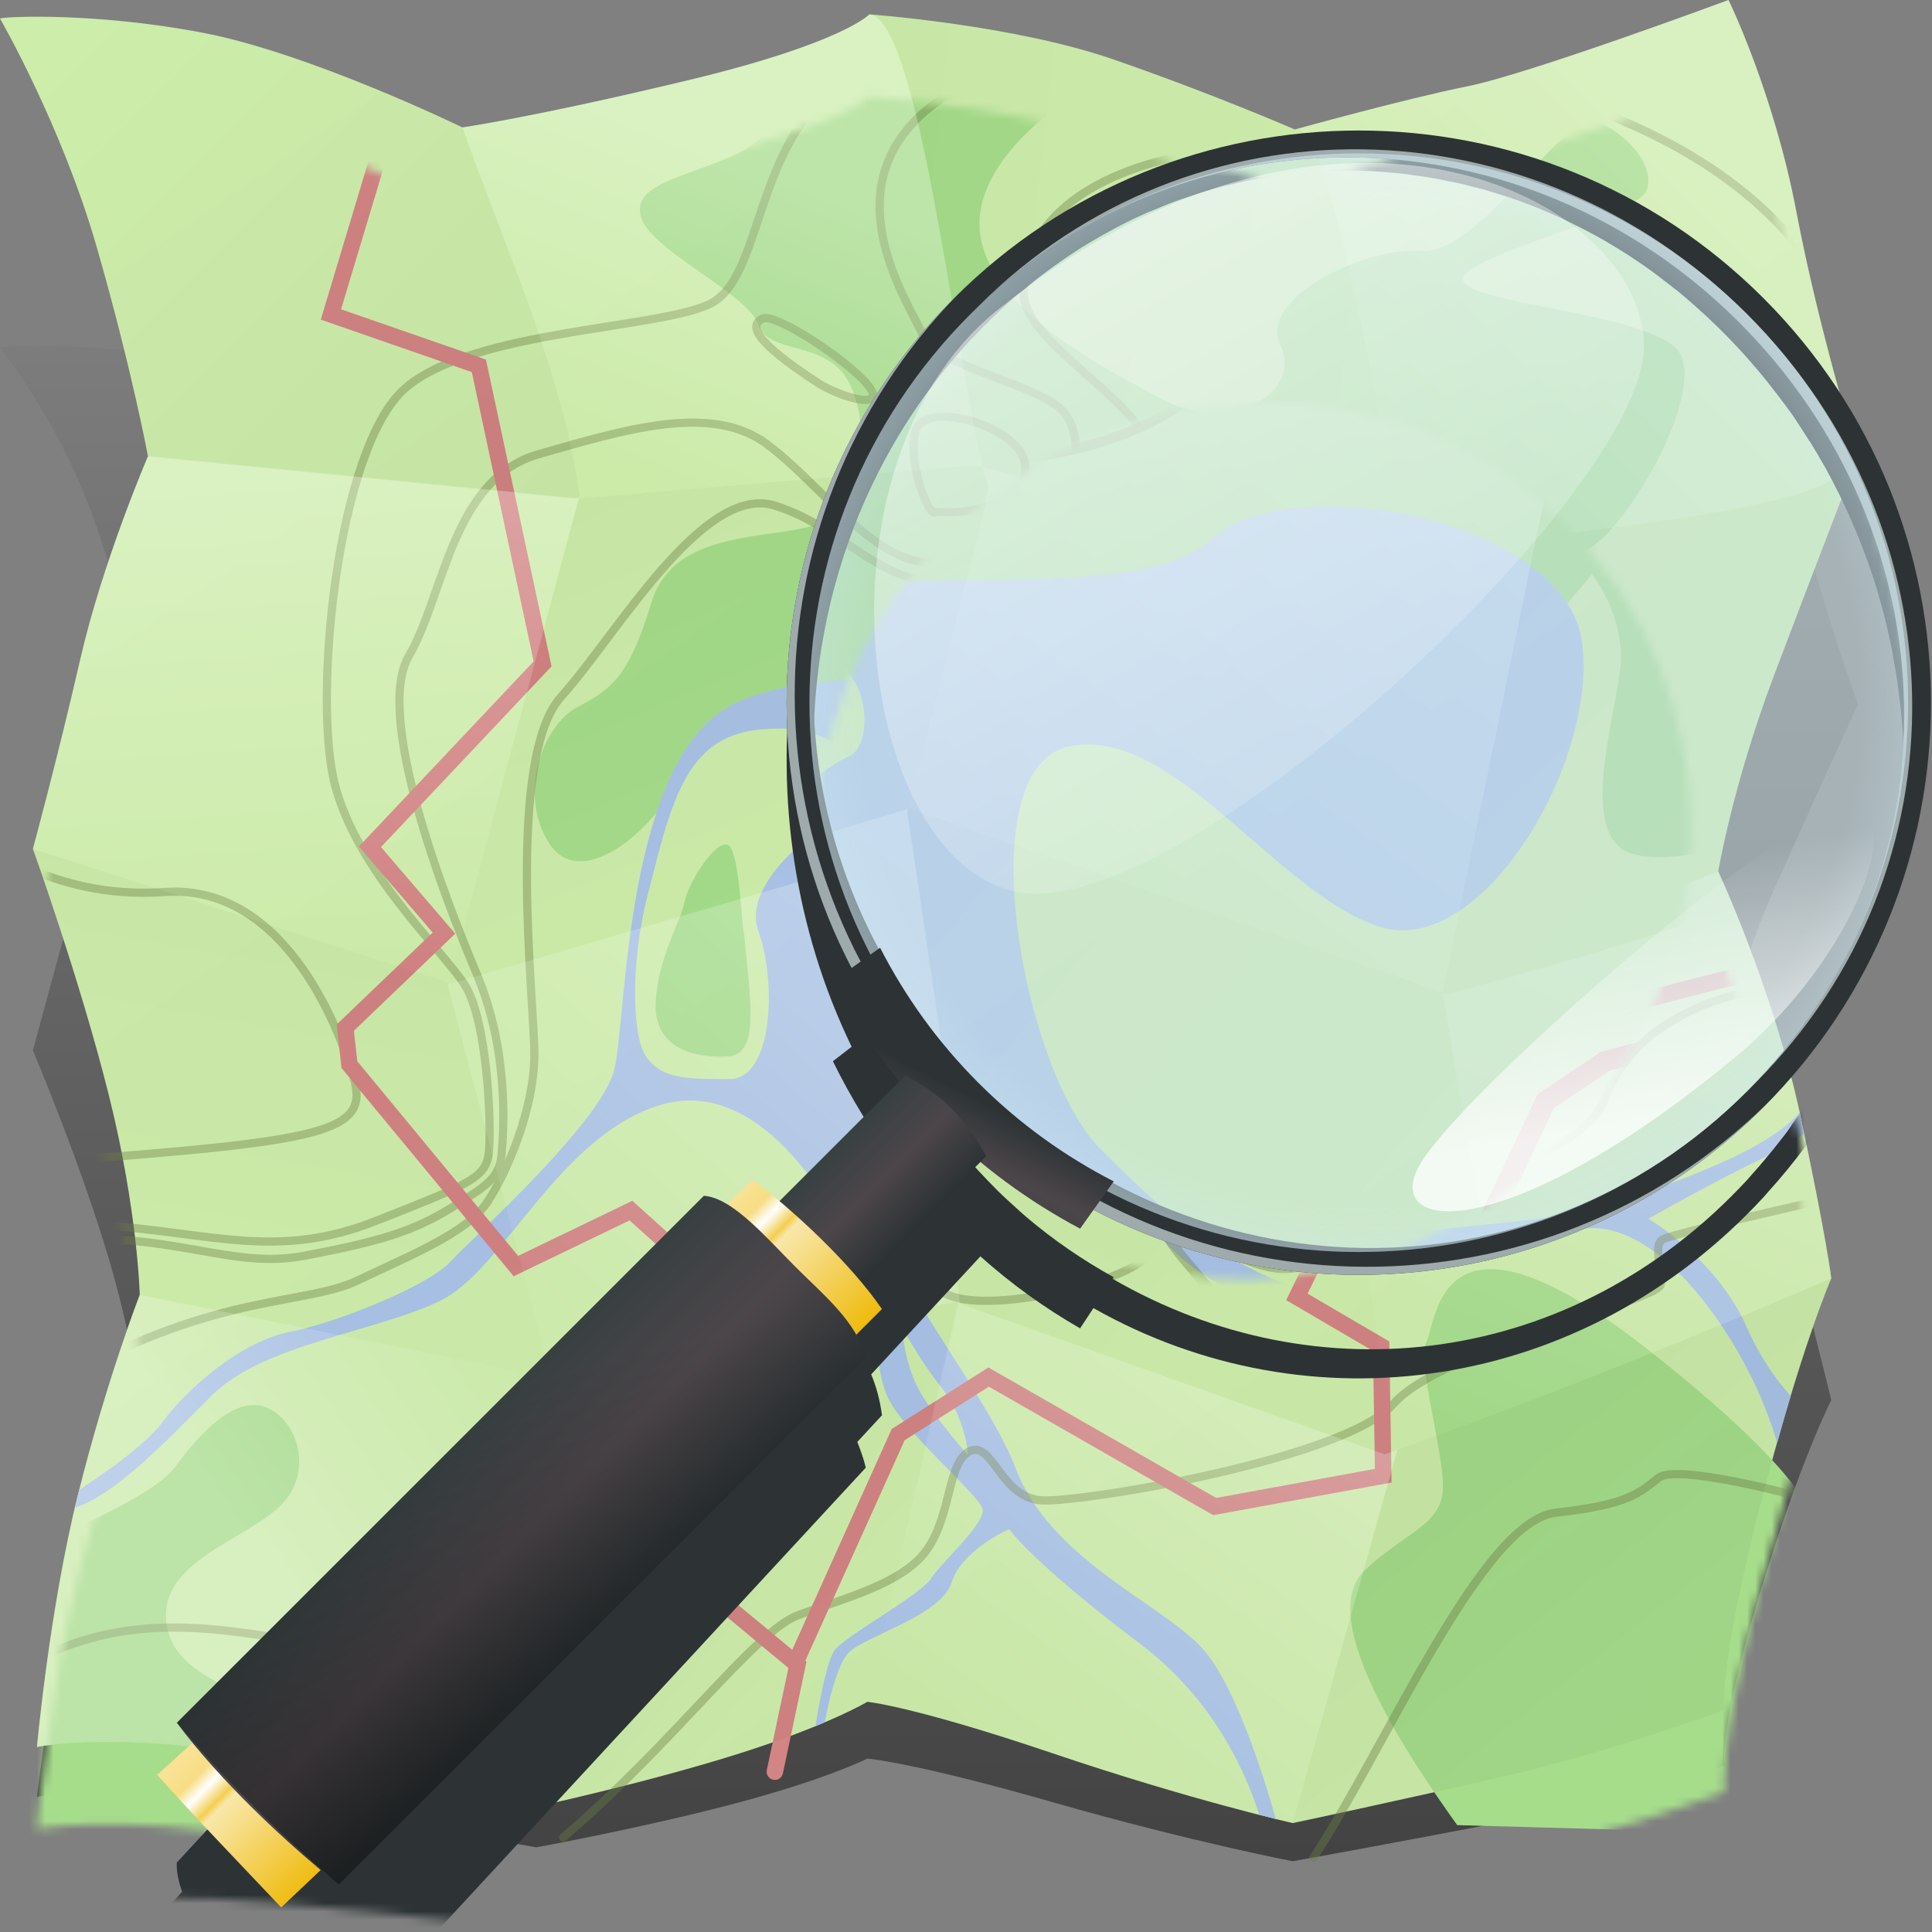 <?xml version="1.0" encoding="UTF-8"?>
<svg width="235px" height="235px" viewBox="0 0 235 235" version="1.1" xmlns="http://www.w3.org/2000/svg" xmlns:xlink="http://www.w3.org/1999/xlink">
    <rect x="0" y="0" width="235" height="235" fill="#808080" stroke="none"/>
    <title>Openstreetmap_logo</title>
    <defs>
        <linearGradient x1="50%" y1="104.869%" x2="50%" y2="-4.868%" id="linearGradient-1">
            <stop stop-color="#000000" offset="0%"></stop>
            <stop stop-color="#000000" stop-opacity="0" offset="100%"></stop>
        </linearGradient>
        <path d="M0,2.25 C0,2.25 7.5,15.25 11.75,30 C16,44.75 18,55.5 18,55.5 C18,55.5 12.5,68.25 9.75,80.25 C7,92.25 4,103.25 4,103.25 C4,103.25 9.75,119.25 13.25,133.25 C16.75,147.25 17,157.5 17,157.5 C17,157.5 13,167.75 9.5,181.75 C6,195.75 4.5,212.5 4.5,212.5 C4.5,212.5 13.75,210.5 33,213.75 C52.25,217 65.25,219.75 65.25,219.75 C65.25,219.75 78,217 89.25,213.5 C100.5,210 105.5,207 105.5,207 C105.5,207 111,207.5 128,213.25 C145,219 157.25,221.75 157.25,221.75 C157.25,221.75 170.25,219 183.25,216 C196.25,213 209.75,208 209.75,208 C209.75,208 209,203 214,183.5 C219,164 222.75,155.5 222.75,155.5 C222.75,155.5 222.25,151 219,135.75 C215.75,120.5 209,106 209,106 C209,106 210.75,95.5 215.75,82.25 C220.75,69 226,55.5 226,55.5 C226,55.5 221.25,40.25 218.5,25.75 C215.75,11.25 210.25,0 210.25,0 C210.25,0 186,9 178.5,10.5 C171,12 157.5,15.75 157.5,15.75 C157.5,15.75 147.75,11.5 135.5,7.25 C123.25,3 105.75,1.75 105.75,1.75 C105.75,1.75 102.5,5.25 83.75,9.75 C65,14.25 56.25,15.5 56.25,15.5 C56.25,15.5 37.75,6.5 24.75,4 C11.75,1.5 0.75,2 0,2.25 Z" id="path-2"></path>
        <path d="M0,2.25 C0,2.25 7.5,15.25 11.75,30 C16,44.75 18,55.5 18,55.5 C18,55.5 12.5,68.25 9.75,80.25 C7,92.25 4,103.25 4,103.25 C4,103.25 9.75,119.25 13.25,133.25 C16.75,147.25 17,157.5 17,157.5 C17,157.5 13,167.75 9.5,181.75 C6,195.75 4.5,212.5 4.5,212.5 C4.5,212.5 13.75,210.5 33,213.75 C52.25,217 65.25,219.75 65.25,219.75 C65.25,219.75 78,217 89.25,213.5 C100.5,210 105.5,207 105.5,207 C105.5,207 111,207.5 128,213.25 C145,219 157.25,221.75 157.25,221.75 C157.25,221.75 170.25,219 183.25,216 C196.25,213 209.75,208 209.75,208 C209.75,208 209,203 214,183.5 C219,164 222.75,155.5 222.75,155.5 C222.75,155.5 222.25,151 219,135.75 C215.75,120.5 209,106 209,106 C209,106 210.75,95.5 215.75,82.25 C220.75,69 226,55.5 226,55.5 C226,55.5 221.25,40.25 218.5,25.75 C215.75,11.25 210.25,0 210.25,0 C210.25,0 186,9 178.5,10.5 C171,12 157.5,15.75 157.5,15.75 C157.5,15.75 147.75,11.5 135.5,7.25 C123.25,3 105.75,1.75 105.75,1.75 C105.75,1.75 102.5,5.25 83.75,9.75 C65,14.25 56.25,15.5 56.25,15.5 C56.25,15.5 37.75,6.5 24.75,4 C11.75,1.5 0.75,2 0,2.25 Z" id="path-4"></path>
        <path d="M0,2.25 C0,2.25 7.5,15.25 11.75,30 C16,44.75 18,55.5 18,55.5 C18,55.5 12.5,68.25 9.75,80.25 C7,92.25 4,103.25 4,103.25 C4,103.25 9.75,119.25 13.25,133.25 C16.75,147.25 17,157.5 17,157.5 C17,157.5 13,167.75 9.5,181.75 C6,195.75 4.5,212.5 4.5,212.5 C4.5,212.5 13.75,210.5 33,213.75 C52.25,217 65.25,219.75 65.25,219.75 C65.25,219.75 78,217 89.25,213.5 C100.5,210 105.5,207 105.5,207 C105.5,207 111,207.5 128,213.25 C145,219 157.25,221.75 157.25,221.75 C157.25,221.75 170.25,219 183.25,216 C196.25,213 209.75,208 209.75,208 C209.75,208 209,203 214,183.5 C219,164 222.75,155.5 222.75,155.5 C222.75,155.5 222.25,151 219,135.75 C215.75,120.5 209,106 209,106 C209,106 210.75,95.5 215.75,82.25 C220.75,69 226,55.5 226,55.5 C226,55.5 221.25,40.25 218.5,25.75 C215.75,11.25 210.25,0 210.25,0 C210.25,0 186,9 178.5,10.5 C171,12 157.5,15.75 157.5,15.75 C157.5,15.75 147.75,11.5 135.5,7.25 C123.25,3 105.75,1.75 105.75,1.75 C105.75,1.75 102.5,5.25 83.75,9.75 C65,14.25 56.25,15.5 56.25,15.5 C56.25,15.5 37.75,6.5 24.75,4 C11.75,1.5 0.75,2 0,2.25 Z" id="path-6"></path>
        <linearGradient x1="89.013%" y1="112.166%" x2="0%" y2="-11.705%" id="linearGradient-8">
            <stop stop-color="#000000" offset="0%"></stop>
            <stop stop-color="#000000" stop-opacity="0" offset="100%"></stop>
        </linearGradient>
        <linearGradient x1="69.708%" y1="30.355%" x2="0%" y2="99.679%" id="linearGradient-9">
            <stop stop-color="#FFFFFF" offset="0%"></stop>
            <stop stop-color="#FFFFFF" stop-opacity="0" offset="100%"></stop>
        </linearGradient>
        <linearGradient x1="60.612%" y1="3.513%" x2="67.247%" y2="96.487%" id="linearGradient-10">
            <stop stop-color="#FFFFFF" offset="0%"></stop>
            <stop stop-color="#FFFFFF" stop-opacity="0" offset="100%"></stop>
        </linearGradient>
        <linearGradient x1="41.796%" y1="50%" x2="99.95%" y2="11.847%" id="linearGradient-11">
            <stop stop-color="#FFFFFF" offset="0%"></stop>
            <stop stop-color="#FFFFFF" stop-opacity="0" offset="100%"></stop>
        </linearGradient>
        <linearGradient x1="58.048%" y1="33.134%" x2="31.689%" y2="93.145%" id="linearGradient-12">
            <stop stop-color="#FFFFFF" offset="0%"></stop>
            <stop stop-color="#FFFFFF" stop-opacity="0" offset="100%"></stop>
        </linearGradient>
        <linearGradient x1="85.877%" y1="0%" x2="1.712%" y2="100%" id="linearGradient-13">
            <stop stop-color="#FFFFFF" offset="0%"></stop>
            <stop stop-color="#FFFFFF" stop-opacity="0" offset="100%"></stop>
        </linearGradient>
        <linearGradient x1="98.046%" y1="0%" x2="26.852%" y2="100%" id="linearGradient-14">
            <stop stop-color="#FFFFFF" offset="0%"></stop>
            <stop stop-color="#FFFFFF" stop-opacity="0" offset="100%"></stop>
        </linearGradient>
        <linearGradient x1="87.25%" y1="1.874%" x2="24.383%" y2="88.424%" id="linearGradient-15">
            <stop stop-color="#FFFFFF" offset="0%"></stop>
            <stop stop-color="#FFFFFF" stop-opacity="0" offset="100%"></stop>
        </linearGradient>
        <linearGradient x1="66.197%" y1="0%" x2="26.255%" y2="100%" id="linearGradient-16">
            <stop stop-color="#FFFFFF" offset="0%"></stop>
            <stop stop-color="#FFFFFF" stop-opacity="0" offset="100%"></stop>
        </linearGradient>
        <linearGradient x1="120.922%" y1="116.017%" x2="0%" y2="15.467%" id="linearGradient-17">
            <stop stop-color="#000000" offset="0%"></stop>
            <stop stop-color="#000000" stop-opacity="0" offset="100%"></stop>
        </linearGradient>
        <linearGradient x1="59.728%" y1="-55.657%" x2="36.838%" y2="75.34%" id="linearGradient-18">
            <stop stop-color="#000000" offset="0%"></stop>
            <stop stop-color="#000000" stop-opacity="0" offset="100%"></stop>
        </linearGradient>
        <linearGradient x1="21.333%" y1="-51.3%" x2="78.667%" y2="78.166%" id="linearGradient-19">
            <stop stop-color="#000000" offset="0%"></stop>
            <stop stop-color="#000000" stop-opacity="0" offset="100%"></stop>
        </linearGradient>
        <linearGradient x1="-9.417%" y1="-43.687%" x2="85.164%" y2="50%" id="linearGradient-20">
            <stop stop-color="#000000" offset="0%"></stop>
            <stop stop-color="#000000" stop-opacity="0" offset="100%"></stop>
        </linearGradient>
        <linearGradient x1="-116.218%" y1="25.333%" x2="98.649%" y2="49.993%" id="linearGradient-21">
            <stop stop-color="#000000" offset="0%"></stop>
            <stop stop-color="#000000" stop-opacity="0" offset="100%"></stop>
        </linearGradient>
        <linearGradient x1="-55.219%" y1="-86.244%" x2="85.457%" y2="50.001%" id="linearGradient-22">
            <stop stop-color="#000000" offset="0%"></stop>
            <stop stop-color="#000000" stop-opacity="0" offset="100%"></stop>
        </linearGradient>
        <linearGradient x1="-14.171%" y1="0%" x2="63.804%" y2="100%" id="linearGradient-23">
            <stop stop-color="#000000" offset="0%"></stop>
            <stop stop-color="#000000" stop-opacity="0" offset="100%"></stop>
        </linearGradient>
        <linearGradient x1="-39.724%" y1="-64.941%" x2="99.386%" y2="74.656%" id="linearGradient-24">
            <stop stop-color="#000000" offset="0%"></stop>
            <stop stop-color="#000000" stop-opacity="0" offset="100%"></stop>
        </linearGradient>
        <path d="M15.62,93.06 C36.452,113.303 70.227,112.349 91.059,90.928 C111.891,69.507 111.891,35.732 91.059,15.489 C70.227,-4.754 36.452,-3.8 15.62,17.621 C-5.212,39.042 -5.212,72.817 15.62,93.06 Z" id="path-25"></path>
        <path d="M0,2.899 C0,2.899 9.394,19.65 14.717,38.656 C20.04,57.662 22.545,71.514 22.545,71.514 C22.545,71.514 15.656,87.943 12.212,103.405 C8.768,118.867 5.01,133.041 5.01,133.041 C5.01,133.041 12.212,153.658 16.596,171.697 C20.979,189.737 21.293,202.944 21.293,202.944 C21.293,202.944 16.282,216.152 11.899,234.191 C7.515,252.231 5.636,273.814 5.636,273.814 C5.636,273.814 17.222,271.237 41.333,275.425 C65.443,279.612 81.726,283.156 81.726,283.156 C81.726,283.156 97.695,279.612 111.786,275.102 C125.876,270.593 132.139,266.727 132.139,266.727 C132.139,266.727 139.028,267.371 160.32,274.78 C181.613,282.189 196.956,285.733 196.956,285.733 C196.956,285.733 213.238,282.189 229.521,278.324 C245.803,274.458 262.712,268.015 262.712,268.015 C262.712,268.015 261.772,261.573 268.035,236.446 C274.298,211.32 278.994,200.367 278.994,200.367 C278.994,200.367 278.368,194.569 274.298,174.919 C270.227,155.269 261.772,136.585 261.772,136.585 C261.772,136.585 263.964,123.055 270.227,105.982 C276.489,88.909 283.065,71.514 283.065,71.514 C283.065,71.514 277.116,51.864 273.671,33.18 C270.227,14.496 263.338,0 263.338,0 C263.338,0 232.965,11.597 223.571,13.53 C214.178,15.462 197.269,20.294 197.269,20.294 C197.269,20.294 185.057,14.818 169.714,9.342 C154.371,3.866 132.452,2.255 132.452,2.255 C132.452,2.255 128.381,6.765 104.897,12.563 C81.412,18.362 70.453,19.972 70.453,19.972 C70.453,19.972 47.282,8.375 30.999,5.154 C14.717,1.933 0.939,2.577 0,2.899 Z" id="path-27"></path>
        <path d="M0,2.899 C0,2.899 9.394,19.65 14.717,38.656 C20.04,57.662 22.545,71.514 22.545,71.514 C22.545,71.514 15.656,87.943 12.212,103.405 C8.768,118.867 5.01,133.041 5.01,133.041 C5.01,133.041 12.212,153.658 16.596,171.697 C20.979,189.737 21.293,202.944 21.293,202.944 C21.293,202.944 16.282,216.152 11.899,234.191 C7.515,252.231 5.636,273.814 5.636,273.814 C5.636,273.814 17.222,271.237 41.333,275.425 C65.443,279.612 81.726,283.156 81.726,283.156 C81.726,283.156 97.695,279.612 111.786,275.102 C125.876,270.593 132.139,266.727 132.139,266.727 C132.139,266.727 139.028,267.371 160.32,274.78 C181.613,282.189 196.956,285.733 196.956,285.733 C196.956,285.733 213.238,282.189 229.521,278.324 C245.803,274.458 262.712,268.015 262.712,268.015 C262.712,268.015 261.772,261.573 268.035,236.446 C274.298,211.32 278.994,200.367 278.994,200.367 C278.994,200.367 278.368,194.569 274.298,174.919 C270.227,155.269 261.772,136.585 261.772,136.585 C261.772,136.585 263.964,123.055 270.227,105.982 C276.489,88.909 283.065,71.514 283.065,71.514 C283.065,71.514 277.116,51.864 273.671,33.18 C270.227,14.496 263.338,0 263.338,0 C263.338,0 232.965,11.597 223.571,13.53 C214.178,15.462 197.269,20.294 197.269,20.294 C197.269,20.294 185.057,14.818 169.714,9.342 C154.371,3.866 132.452,2.255 132.452,2.255 C132.452,2.255 128.381,6.765 104.897,12.563 C81.412,18.362 70.453,19.972 70.453,19.972 C70.453,19.972 47.282,8.375 30.999,5.154 C14.717,1.933 0.939,2.577 0,2.899 Z" id="path-29"></path>
        <path d="M0,2.899 C0,2.899 9.394,19.65 14.717,38.656 C20.04,57.662 22.545,71.514 22.545,71.514 C22.545,71.514 15.656,87.943 12.212,103.405 C8.768,118.867 5.01,133.041 5.01,133.041 C5.01,133.041 12.212,153.658 16.596,171.697 C20.979,189.737 21.293,202.944 21.293,202.944 C21.293,202.944 16.282,216.152 11.899,234.191 C7.515,252.231 5.636,273.814 5.636,273.814 C5.636,273.814 17.222,271.237 41.333,275.425 C65.443,279.612 81.726,283.156 81.726,283.156 C81.726,283.156 97.695,279.612 111.786,275.102 C125.876,270.593 132.139,266.727 132.139,266.727 C132.139,266.727 139.028,267.371 160.32,274.78 C181.613,282.189 196.956,285.733 196.956,285.733 C196.956,285.733 213.238,282.189 229.521,278.324 C245.803,274.458 262.712,268.015 262.712,268.015 C262.712,268.015 261.772,261.573 268.035,236.446 C274.298,211.32 278.994,200.367 278.994,200.367 C278.994,200.367 278.368,194.569 274.298,174.919 C270.227,155.269 261.772,136.585 261.772,136.585 C261.772,136.585 263.964,123.055 270.227,105.982 C276.489,88.909 283.065,71.514 283.065,71.514 C283.065,71.514 277.116,51.864 273.671,33.18 C270.227,14.496 263.338,0 263.338,0 C263.338,0 232.965,11.597 223.571,13.53 C214.178,15.462 197.269,20.294 197.269,20.294 C197.269,20.294 185.057,14.818 169.714,9.342 C154.371,3.866 132.452,2.255 132.452,2.255 C132.452,2.255 128.381,6.765 104.897,12.563 C81.412,18.362 70.453,19.972 70.453,19.972 C70.453,19.972 47.282,8.375 30.999,5.154 C14.717,1.933 0.939,2.577 0,2.899 Z" id="path-31"></path>
        <linearGradient x1="88.288%" y1="114.572%" x2="0.929%" y2="-14.092%" id="linearGradient-33">
            <stop stop-color="#000000" offset="0%"></stop>
            <stop stop-color="#000000" stop-opacity="0" offset="100%"></stop>
        </linearGradient>
        <linearGradient x1="68.741%" y1="30.228%" x2="2.453%" y2="100%" id="linearGradient-34">
            <stop stop-color="#FFFFFF" offset="0%"></stop>
            <stop stop-color="#FFFFFF" stop-opacity="0" offset="100%"></stop>
        </linearGradient>
        <linearGradient x1="60.612%" y1="0.799%" x2="67.247%" y2="99.201%" id="linearGradient-35">
            <stop stop-color="#FFFFFF" offset="0%"></stop>
            <stop stop-color="#FFFFFF" stop-opacity="0" offset="100%"></stop>
        </linearGradient>
        <linearGradient x1="42.249%" y1="50%" x2="97.195%" y2="11.847%" id="linearGradient-36">
            <stop stop-color="#FFFFFF" offset="0%"></stop>
            <stop stop-color="#FFFFFF" stop-opacity="0" offset="100%"></stop>
        </linearGradient>
        <linearGradient x1="58.048%" y1="32.149%" x2="31.689%" y2="95.663%" id="linearGradient-37">
            <stop stop-color="#FFFFFF" offset="0%"></stop>
            <stop stop-color="#FFFFFF" stop-opacity="0" offset="100%"></stop>
        </linearGradient>
        <linearGradient x1="83.898%" y1="0%" x2="4.375%" y2="100%" id="linearGradient-38">
            <stop stop-color="#FFFFFF" offset="0%"></stop>
            <stop stop-color="#FFFFFF" stop-opacity="0" offset="100%"></stop>
        </linearGradient>
        <linearGradient x1="95.397%" y1="0%" x2="28.129%" y2="100%" id="linearGradient-39">
            <stop stop-color="#FFFFFF" offset="0%"></stop>
            <stop stop-color="#FFFFFF" stop-opacity="0" offset="100%"></stop>
        </linearGradient>
        <linearGradient x1="86.566%" y1="0%" x2="24.853%" y2="89.921%" id="linearGradient-40">
            <stop stop-color="#FFFFFF" offset="0%"></stop>
            <stop stop-color="#FFFFFF" stop-opacity="0" offset="100%"></stop>
        </linearGradient>
        <linearGradient x1="65.304%" y1="0%" x2="27.565%" y2="100%" id="linearGradient-41">
            <stop stop-color="#FFFFFF" offset="0%"></stop>
            <stop stop-color="#FFFFFF" stop-opacity="0" offset="100%"></stop>
        </linearGradient>
        <linearGradient x1="120.922%" y1="119.871%" x2="0%" y2="13.451%" id="linearGradient-42">
            <stop stop-color="#000000" offset="0%"></stop>
            <stop stop-color="#000000" stop-opacity="0" offset="100%"></stop>
        </linearGradient>
        <linearGradient x1="59.192%" y1="-55.657%" x2="37.564%" y2="75.34%" id="linearGradient-43">
            <stop stop-color="#000000" offset="0%"></stop>
            <stop stop-color="#000000" stop-opacity="0" offset="100%"></stop>
        </linearGradient>
        <linearGradient x1="21.333%" y1="-57.213%" x2="78.667%" y2="79.81%" id="linearGradient-44">
            <stop stop-color="#000000" offset="0%"></stop>
            <stop stop-color="#000000" stop-opacity="0" offset="100%"></stop>
        </linearGradient>
        <linearGradient x1="-6.14%" y1="-43.687%" x2="83.224%" y2="50%" id="linearGradient-45">
            <stop stop-color="#000000" offset="0%"></stop>
            <stop stop-color="#000000" stop-opacity="0" offset="100%"></stop>
        </linearGradient>
        <linearGradient x1="-107.051%" y1="25.333%" x2="95.966%" y2="49.993%" id="linearGradient-46">
            <stop stop-color="#000000" offset="0%"></stop>
            <stop stop-color="#000000" stop-opacity="0" offset="100%"></stop>
        </linearGradient>
        <linearGradient x1="-49.416%" y1="-86.244%" x2="83.502%" y2="50.001%" id="linearGradient-47">
            <stop stop-color="#000000" offset="0%"></stop>
            <stop stop-color="#000000" stop-opacity="0" offset="100%"></stop>
        </linearGradient>
        <linearGradient x1="-10.632%" y1="0%" x2="63.043%" y2="100%" id="linearGradient-48">
            <stop stop-color="#000000" offset="0%"></stop>
            <stop stop-color="#000000" stop-opacity="0" offset="100%"></stop>
        </linearGradient>
        <linearGradient x1="-34.776%" y1="-64.941%" x2="96.662%" y2="74.656%" id="linearGradient-49">
            <stop stop-color="#000000" offset="0%"></stop>
            <stop stop-color="#000000" stop-opacity="0" offset="100%"></stop>
        </linearGradient>
        <path d="M0,19.578 C0,19.578 7.5,31.971 11.75,46.378 C16,60.784 18,71.373 18,71.373 C18,71.373 12.5,84.568 9.75,96.79 C7,109.01 4,120.25 4,120.25 C4,120.25 9.75,135.785 13.25,149.502 C16.75,163.219 17,173.449 17,173.449 C17,173.449 13,184.023 9.5,198.306 C6,212.589 4.5,229.46 4.5,229.46 C4.5,229.46 13.75,226.712 33,228.405 C52.25,230.098 65.25,231.797 65.25,231.797 C65.25,231.797 78,228.016 89.25,223.606 C100.5,219.196 105.5,215.791 105.5,215.791 C105.5,215.791 111,215.846 128,220.221 C145,224.597 157.25,226.356 157.25,226.356 C157.25,226.356 170.25,222.554 183.25,218.503 C196.25,214.452 209.75,208.36 209.75,208.36 C209.75,208.36 209,203.421 214,183.516 C219,163.612 222.75,154.808 222.75,154.808 C222.75,154.808 222.236,150.353 219,135.361 C217.25,127.252 216.75,131.293 216.75,131.293 C216.75,131.293 233.014,105.138 233.25,90.959 C233.5,75.939 226,54.546 226,54.546 C226,54.546 221.25,39.68 218.5,25.403 C215.75,11.125 210.25,0.32 210.25,0.32 C210.25,0.32 186,11.281 178.5,13.388 C171,15.495 157.5,20.336 157.5,20.336 C157.5,20.336 147.75,16.875 135.5,13.616 C123.25,10.357 105.75,10.522 105.75,10.522 C105.75,10.522 102.5,14.285 83.75,20.301 C65,26.318 56.25,28.275 56.25,28.275 C56.25,28.275 37.75,20.771 24.75,19.323 C11.75,17.874 0.75,19.264 0,19.575 L0,19.578 Z" id="path-50"></path>
        <linearGradient x1="-128.032%" y1="151.746%" x2="-51.278%" y2="229.708%" id="linearGradient-52">
            <stop stop-color="#F9E295" offset="0%"></stop>
            <stop stop-color="#F7DD84" offset="12.5%"></stop>
            <stop stop-color="#FFFFFF" offset="20.581%"></stop>
            <stop stop-color="#F4CE51" offset="30.113%"></stop>
            <stop stop-color="#F9E7AA" offset="34.12%"></stop>
            <stop stop-color="#EFBB0E" offset="100%"></stop>
        </linearGradient>
        <radialGradient cx="49.997%" cy="49.999%" fx="49.997%" fy="49.999%" r="49.999%" gradientTransform="translate(0.5,0.5),scale(1,1),rotate(45),translate(-0.5,-0.5)" id="radialGradient-53">
            <stop stop-color="#D0E9F2" stop-opacity="0" offset="0%"></stop>
            <stop stop-color="#D0E9F2" stop-opacity="0" offset="83.933%"></stop>
            <stop stop-color="#D0E9F2" stop-opacity="0.282" offset="94.309%"></stop>
            <stop stop-color="#D0E9F2" offset="100%"></stop>
        </radialGradient>
        <linearGradient x1="47.937%" y1="52.072%" x2="30.308%" y2="86.293%" id="linearGradient-54">
            <stop stop-color="#2D3335" offset="0%"></stop>
            <stop stop-color="#4C464A" offset="50%"></stop>
            <stop stop-color="#384042" offset="100%"></stop>
        </linearGradient>
        <linearGradient x1="63.633%" y1="63.66%" x2="36.331%" y2="36.357%" id="linearGradient-55">
            <stop stop-color="#2D3335" offset="0%"></stop>
            <stop stop-color="#4C464A" offset="50%"></stop>
            <stop stop-color="#384042" offset="100%"></stop>
        </linearGradient>
        <linearGradient x1="40.376%" y1="40.38%" x2="59.624%" y2="59.627%" id="linearGradient-56">
            <stop stop-color="#F9E295" offset="0%"></stop>
            <stop stop-color="#F7DD84" offset="12.5%"></stop>
            <stop stop-color="#FFFFFF" offset="20.581%"></stop>
            <stop stop-color="#F4CE51" offset="30.113%"></stop>
            <stop stop-color="#F9E7AA" offset="34.12%"></stop>
            <stop stop-color="#EFBB0E" offset="100%"></stop>
        </linearGradient>
        <linearGradient x1="73.488%" y1="50.02%" x2="49.995%" y2="26.526%" id="linearGradient-57">
            <stop stop-color="#2D3335" offset="0%"></stop>
            <stop stop-color="#4C464A" offset="50%"></stop>
            <stop stop-color="#384042" offset="100%"></stop>
        </linearGradient>
        <linearGradient x1="72.655%" y1="121.332%" x2="49.995%" y2="26.526%" id="linearGradient-58">
            <stop stop-color="#000000" offset="0%"></stop>
            <stop stop-color="#000000" stop-opacity="0" offset="100%"></stop>
        </linearGradient>
        <linearGradient x1="12.081%" y1="4.919%" x2="69.033%" y2="113.83%" id="linearGradient-59">
            <stop stop-color="#FFFFFF" offset="0%"></stop>
            <stop stop-color="#FFFFFF" stop-opacity="0" offset="100%"></stop>
        </linearGradient>
        <linearGradient x1="66.875%" y1="69.952%" x2="56.821%" y2="14.111%" id="linearGradient-60">
            <stop stop-color="#FFFFFF" offset="0%"></stop>
            <stop stop-color="#FFFFFF" stop-opacity="0" offset="100%"></stop>
        </linearGradient>
    </defs>
    <g id="Page-1" stroke="none" stroke-width="1" fill="none" fill-rule="evenodd">
        <g id="Openstreetmap_logo">
            <g id="layer8" transform="translate(0, 40)" fill="url(#linearGradient-1)" fill-rule="nonzero" opacity="0.5">
                <g id="g8737">
                    <path d="M0,2.263 C0,2.263 7.5,11.576 11.75,24.063 C16,36.549 18,45.65 18,45.65 C18,45.65 12.5,56.444 9.75,66.603 C7,76.761 4,87.767 4,87.767 C4,87.767 9.75,101.312 13.25,113.164 C16.75,125.016 17,132 17,132 C17,132 13,140.678 9.5,152.53 C6,164.381 4.5,178.562 4.5,178.562 C4.5,178.562 13.75,176.868 33,179.62 C52.25,182.371 65.25,184.699 65.25,184.699 C65.25,184.699 78,182.371 89.25,179.408 C100.5,176.445 105.5,173.905 105.5,173.905 C105.5,173.905 111,174.329 128,179.196 C145,184.064 157.25,186.392 157.25,186.392 C157.25,186.392 170.25,184.064 183.25,181.525 C196.25,178.985 209.75,174.752 209.75,174.752 C209.75,174.752 209,170.519 214,154.011 C219,137.503 222.75,130.307 222.75,130.307 C222.75,130.307 222.25,128.191 219,115.28 C215.75,102.37 209,90.095 209,90.095 C209,90.095 210.75,79.513 215.75,68.296 C220.75,57.079 226,45.65 226,45.65 C226,45.65 221.25,32.74 218.5,20.465 C215.75,8.189 210.25,0.359 210.25,0.359 C210.25,0.359 186,7.978 178.5,9.248 C171,10.517 157.5,13.692 157.5,13.692 C157.5,13.692 147.75,10.094 135.5,6.496 C123.25,2.898 105.75,1.84 105.75,1.84 C105.75,1.84 102.5,4.803 83.75,8.613 C65,12.422 56.25,13.48 56.25,13.48 C56.25,13.48 37.75,5.861 24.75,3.745 C11.75,1.628 0.75,2.052 0,2.263 Z" id="path3834-49-7"></path>
                </g>
            </g>
            <g id="layer4">
                <path d="M0,2.25 C0,2.25 7.5,15.25 11.75,30 C16,44.75 18,55.5 18,55.5 C18,55.5 12.5,68.25 9.75,80.25 C7,92.25 4,103.25 4,103.25 C4,103.25 9.75,119.25 13.25,133.25 C16.75,147.25 17,157.5 17,157.5 C17,157.5 13,167.75 9.5,181.75 C6,195.75 4.5,212.5 4.5,212.5 C4.5,212.5 13.75,210.5 33,213.75 C52.25,217 65.25,219.75 65.25,219.75 C65.25,219.75 78,217 89.25,213.5 C100.5,210 105.5,207 105.5,207 C105.5,207 111,207.5 128,213.25 C145,219 157.25,221.75 157.25,221.75 C157.25,221.75 170.25,219 183.25,216 C196.25,213 209.75,208 209.75,208 C209.75,208 209,203 214,183.5 C219,164 222.75,155.5 222.75,155.5 C222.75,155.5 222.25,151 219,135.75 C215.75,120.5 209,106 209,106 C209,106 210.75,95.5 215.75,82.25 C220.75,69 226,55.5 226,55.5 C226,55.5 221.25,40.25 218.5,25.75 C215.75,11.25 210.25,0 210.25,0 C210.25,0 186,9 178.5,10.5 C171,12 157.5,15.75 157.5,15.75 C157.5,15.75 147.75,11.5 135.5,7.25 C123.25,3 105.75,1.75 105.75,1.75 C105.75,1.75 102.5,5.25 83.75,9.75 C65,14.25 56.25,15.5 56.25,15.5 C56.25,15.5 37.75,6.5 24.75,4 C11.75,1.5 0.75,2 0,2.25 Z" id="path3834-9" fill="#CEEEAB" fill-rule="nonzero"></path>
                <g id="g5438-Clipped" transform="translate(0, 10)">
                    <mask id="mask-3" fill="white">
                        <use xlink:href="#path-2"></use>
                    </mask>
                    <g id="path5468"></g>
                    <g id="g5438" mask="url(#mask-3)" fill="#A6DD8B" fill-rule="nonzero">
                        <g transform="translate(-11, -15)" id="path5436">
                            <path d="M112.75,0.5 L108.5,7.5 C107.75,16.5 106.25,21.25 100,24 C93.75,26.75 87.75,27.5 89,31.5 C90.25,35.5 102,40.75 103.25,44.5 C104.5,48.25 111.5,46.25 114.25,51.5 C117,56.75 116.25,66.75 110.5,68.75 C104.75,70.75 93,69.25 90.25,78.25 C87.5,87.25 85.5,88.75 81.25,91 C77,93.25 74,101.5 77.75,107.5 C81.5,113.5 90,106.25 92.75,101 C95.5,95.75 100,92.25 100,92.25 L123.75,92.25 L182.75,90.5 L186,86.75 C186,86.75 189.25,90.75 188.75,95.5 C188.25,100.25 185,110.25 189,112.75 C193,115.25 208.5,110.75 213,105.75 C217.5,100.75 208.25,77.5 202.5,76.25 C196.75,75 184,74.5 185.5,69.25 C187,64 197.25,73.75 202.75,72.5 C208.25,71.25 219.5,51.5 214.75,47.25 C210,43 190.5,42 189,39.25 C187.5,36.5 210,31.25 211.25,28.25 C212.5,25.25 208.75,21 205,19.75 C201.25,18.5 191,36 184,35.5 C177,35 164,41.25 166.75,47 C169.5,52.75 160.75,58 152.25,53.5 C143.75,49 127.5,40.5 130.5,29.5 C133.5,18.5 152,10.75 152,10.75 L112.75,0.5 Z M99.188,107.72 C97.593,107.87 94.719,112.41 94.25,114.75 C93.75,117.25 91,121.5 90.75,127 C90.5,132.5 95.5,133.75 99.5,133.5 C103.5,133.25 102.25,126.75 101.5,118.5 C101.25,118.5 101,108.25 99.5,107.75 C99.406,107.72 99.294,107.71 99.188,107.72 Z M191.91,159.38 C185.57,159.67 185.28,166.84 184.5,168.25 C183.25,170.5 186.75,182 186.5,186.25 C186.25,190.5 181.75,191.5 177,196 C172.25,200.5 177.5,212 188.25,227 L233,228.25 L232,193.25 C232,193.25 236.75,189 211.25,169 C201.69,161.5 195.71,159.2 191.91,159.38 Z M41.94,175.91 C37.91,175.8 33.658,181.62 32.252,183.5 C30.752,185.5 26.002,188.5 15.252,193 L0.752,227.25 L53.752,231.5 C53.752,231.5 55.502,220.5 49.502,215.75 C43.502,211 32.252,210 31.252,202.5 C30.252,195 40.502,192.5 45.002,188.25 C49.502,184 47.002,177 42.752,176 C42.486,175.94 42.208,175.91 41.94,175.91 Z"></path>
                        </g>
                    </g>
                </g>
                <path d="M149.53,75.344 C144.77,75.329 140.5,76.312 138,78.5 C130,85.5 103,79.25 89.5,85.5 C76,91.75 76.25,123.5 74.75,130 C73.25,136.5 57.25,150.75 54.75,153.5 C52.25,156.25 41.5,160.75 35.25,162 C29,163.25 22.5,169.25 19.75,173 C17.729,175.76 12.344,179.45 9.625,181.22 C9.579,181.4 9.546,181.57 9.5,181.75 C9.366,182.28 9.253,182.83 9.125,183.38 C14.105,181.77 20.305,175.2 25.75,169.75 C32,163.5 45.75,162 53.5,158.25 C61.25,154.5 67.75,138.5 80,134.5 C92.25,130.5 101.25,146.25 104.25,153 C107.25,159.75 106,165.75 108,170 C110,174.25 119,181.75 119.5,183.5 C120,185.25 114.5,190 113.25,192 C112,194 102.75,199 101.5,200.75 C100.53,202.1 99.58,207.52 99.19,209.97 C99.6,209.8 99.94,209.66 100.31,209.5 C100.8,206.97 101.83,202.42 103.25,201 C105.25,199 114.5,196.5 115.75,192.5 C117,188.5 122.75,186 122.75,186 C122.75,186 125.5,190 138.75,200 C147.58,206.67 151.51,215.53 153.16,220.72 C153.83,220.89 154.69,221.13 155.19,221.25 C153.97,216.93 150.35,205.01 146.25,200.5 C141.25,195 127.75,189.75 123.5,178.5 C119.25,167.25 99,144.25 106,138.25 C113,132.25 122.5,134.25 134.5,145.75 C146.5,157.25 180.75,151.5 192.25,149.5 C202.2,147.77 213.08,164.38 216.16,175.53 C216.75,173.44 217.28,171.53 217.81,169.78 C216.07,167.86 214.12,165.16 212.5,161.5 C208.75,153 200.5,148.25 200.5,148.25 C200.5,148.25 209.25,143.25 215.25,140.5 C216.87,139.76 218.26,138.82 219.44,137.84 C219.28,137.07 219.18,136.59 219,135.75 C218.97,135.6 218.94,135.46 218.91,135.31 C214.14,140.87 199.67,144.93 197.25,146.25 C194.5,147.75 179,149.25 161.5,150.75 C144,152.25 134.75,143.25 127.25,136 C119.75,128.75 114.25,100 124.25,98 C134.25,96 144.25,111.75 154.25,115 C164.25,118.25 175.75,99.25 174,88 C172.8,80.266 160,75.375 149.53,75.344 Z M96.19,88.625 C97.46,88.626 102.05,90.219 102.75,91 C105,93.5 104.75,98.25 102.75,99 C100.75,99.75 90,107 92.25,113.25 C94.5,119.5 94,131.25 88.75,131.25 C83.5,131.25 80.75,131.25 78.75,128.75 C76.75,126.25 76.75,116.75 78.75,109 C80.75,101.25 82.25,94 86.75,90.75 C89.844,88.516 93.38,88.622 96.19,88.625 Z M109.78,161.72 C109.98,161.73 111.69,165.23 114.5,168.75 C117.5,172.5 117.75,177 117.75,177 C117.75,177 113.5,172.25 111.75,169 C110,165.75 109.75,161.75 109.75,161.75 C109.75,161.72 109.77,161.72 109.78,161.72 Z" id="path5280" fill="#AAC3E7" fill-rule="nonzero"></path>
                <path d="M113.75,62.25 C120,62.75 126,60 124.5,55.75 C123,51.5 112,48.5 111.25,52.75 C110.5,57 113.25,63.25 113.75,62.25 Z" id="path5319" stroke="#6D7F42" opacity="0.387" stroke-linecap="round" stroke-linejoin="round"></path>
                <path d="M99.75,46.75 C91.25,41.25 91.25,39.5 92.75,38.75 C94.25,38 103,43.75 105.5,46.75 C108,49.75 103.25,48.75 99.75,46.75 Z" id="path5321" stroke="#6D7F42" opacity="0.387" stroke-linecap="round" stroke-linejoin="round"></path>
                <g id="g5373-Clipped" transform="translate(0, 10)">
                    <mask id="mask-5" fill="white">
                        <use xlink:href="#path-4"></use>
                    </mask>
                    <g id="path5385"></g>
                    <g id="g5373" mask="url(#mask-5)" opacity="0.387" stroke="#6D7F42">
                        <g transform="translate(-3, -10)">
                            <path d="M9.75,141.25 C42.75,138.75 48,137.75 46,131 C44,124.25 37.25,107.5 23,108.5 C8.75,109.5 0.25,101.75 0.25,101.75" id="path5323" stroke-linecap="round" stroke-linejoin="round"></path>
                            <path d="M11.5,167.25 C29.75,157.25 40.25,158.75 46.5,155.75 C52.75,152.75 59.75,150 62.25,146.25 C64.75,142.5 68,134.75 68,128.25 C68,121.75 64.5,92.25 71.25,84.75 C78,77.25 88.5,58.75 97.25,61.5 C106,64.25 109.5,71.25 119.25,71 C129,70.75 141,67 143.5,58.75 C146,50.5 127.75,42.75 127.5,35.75 C127.25,28.75 133,21.5 147.75,18.75 C162.5,16 171.25,7.25 171.25,7.25" id="path5311"></path>
                            <path d="M8.5,151 C23.75,149.5 30.75,154.5 40,152.75 C49.25,151 53.25,149.75 57.75,147 C62.25,144.25 63.75,143.25 64,140.5 C64.25,137.75 65,128 61,118.5 C57,109 48.5,87 52.75,79.75 C57,72.5 58,58.25 68.5,55.25 C79,52.25 89.5,49 96.25,54 C103,59 109,68.25 116.25,68.5 C123.5,68.75 128,67 130.75,64 C133.5,61 135.25,53.75 132.5,50.25 C129.75,46.75 117,44.75 115.25,40.75 C113.5,36.75 104.5,23.75 115,14 C125.5,4.25 151.25,5.75 151.25,5.75" id="path5313" stroke-linecap="round" stroke-linejoin="round"></path>
                            <path d="M15.25,149 C29,150 36.75,153.25 48.75,148.5 C60.75,143.75 62.25,143.25 62.5,139.75 C62.75,136.25 62.25,124 59.5,119.75 C56.75,115.5 46.5,106 43.75,95.5 C41,85 44,54.5 52.25,47.25 C60.5,40 84.25,40 89.75,36.75 C95.25,33.5 95,20 102.75,12.25 C110.5,4.5 129.75,0 129.75,0" id="path5315" stroke-linecap="round" stroke-linejoin="round"></path>
                            <path d="M184,8.5 C195.75,13.5 223,18.25 231.25,48.75" id="path5317" stroke-linecap="round" stroke-linejoin="round"></path>
                            <path d="M3.75,204 C22.75,191.5 39.75,202.75 52.75,200 C65.75,197.25 91,162.75 98.75,163 C106.5,163.25 104.25,151.25 107.25,149.75 C110.25,148.25 112.75,155.75 119,157.75 C125.25,159.75 143.5,155 142.5,152 C141.5,149 135.5,144.25 137,143.5 C138.5,142.75 145.5,148.5 149.75,147 C154,145.5 193.5,146 198.25,133.5 C203,121 219.75,120 219.75,120" id="path5325" stroke-linecap="round" stroke-linejoin="round"></path>
                            <path d="M71.5,223.5 C85,212 94.75,198.5 100,196.5 C105.25,194.5 112.75,192.75 115.75,188.5 C118.75,184.25 118.25,177.75 121,176.5 C123.75,175.25 124.75,182.25 129.75,182.5 C134.75,182.75 166.5,177.5 172.5,170.75 C178.5,164 204.75,158.25 205,156.25 C205.25,154.25 204,151.5 205.25,150.75 C206.5,150 230,144.75 230,144.75" id="path5327" stroke-linecap="round" stroke-linejoin="round"></path>
                            <path d="M162.75,226 C171.75,212.25 183.25,185 192.25,184 C201.25,183 202.5,181.5 204.75,179.75 C207,178 221.75,182 221.75,182" id="path5329" stroke-linecap="round" stroke-linejoin="round"></path>
                        </g>
                    </g>
                </g>
                <g id="g5400-Clipped" transform="translate(0, 10)">
                    <mask id="mask-7" fill="white">
                        <use xlink:href="#path-6"></use>
                    </mask>
                    <g id="path5428"></g>
                    <g id="g5400" stroke-linecap="round" mask="url(#mask-7)" stroke="#D38484" stroke-width="2">
                        <g transform="translate(40, 0)">
                            <polyline id="path5387" points="8.75 0 0.25 28.25 18.25 34.5 26 70.75 5 93 14 103.5 2 115 2.5 119.5 22.75 144 36.75 137.25 57.25 155.75 46.75 184 57 192.5 54.25 205.5"></polyline>
                            <polyline id="path5389" points="56.75 192.25 69.25 164.5 80.25 157.5 107.75 173.25 128.25 169.5 128 153.75 117.75 147.75 130.5 121.5 136.25 117.75 175 107.75"></polyline>
                        </g>
                    </g>
                </g>
            </g>
            <g id="layer1" fill="url(#linearGradient-8)" fill-rule="nonzero" opacity="0.039">
                <path d="M0,2.25 C0,2.25 7.5,15.25 11.75,30 C16,44.75 18,55.5 18,55.5 C18,55.5 12.5,68.25 9.75,80.25 C7,92.25 4,103.25 4,103.25 C4,103.25 9.75,119.25 13.25,133.25 C16.75,147.25 17,157.5 17,157.5 C17,157.5 13,167.75 9.5,181.75 C6,195.75 4.5,212.5 4.5,212.5 C4.5,212.5 13.75,210.5 33,213.75 C52.25,217 65.25,219.75 65.25,219.75 C65.25,219.75 78,217 89.25,213.5 C100.5,210 105.5,207 105.5,207 C105.5,207 111,207.5 128,213.25 C145,219 157.25,221.75 157.25,221.75 C157.25,221.75 170.25,219 183.25,216 C196.25,213 209.75,208 209.75,208 C209.75,208 209,203 214,183.5 C219,164 222.75,155.5 222.75,155.5 C222.75,155.5 222.25,151 219,135.75 C215.75,120.5 209,106 209,106 C209,106 210.75,95.5 215.75,82.25 C220.75,69 226,55.5 226,55.5 C226,55.5 221.25,40.25 218.5,25.75 C215.75,11.25 210.25,0 210.25,0 C210.25,0 186,9 178.5,10.5 C171,12 157.5,15.75 157.5,15.75 C157.5,15.75 147.75,11.5 135.5,7.25 C123.25,3 105.75,1.75 105.75,1.75 C105.75,1.75 102.5,5.25 83.75,9.75 C65,14.25 56.25,15.5 56.25,15.5 C56.25,15.5 37.75,6.5 24.75,4 C11.75,1.5 0.75,2 0,2.25 Z" id="path3834-49"></path>
            </g>
            <g id="layer3" fill-rule="nonzero">
                <g id="g4808" opacity="0.27" transform="translate(4, 0)">
                    <path d="M206.25,0 C206.25,0 182,9 174.5,10.5 C167,12 153.5,15.75 153.5,15.75 C158.42,14.39 164.94,61.14 167.75,68 L167.69,68.28 C179.5,64.21 218.9,63.51 222,55.5 C222,55.5 217.25,40.25 214.5,25.75 C211.75,11.25 206.25,0 206.25,0 Z" id="path3834-4-9" fill="url(#linearGradient-9)"></path>
                    <path d="M14,55.5 C14,55.5 8.5,68.25 5.75,80.25 C3,92.25 0,103.25 0,103.25 L50.625,119.531 L66.406,60.62 L14,55.5 Z" id="path3834-7-2-4-9" fill="url(#linearGradient-10)"></path>
                    <path d="M13,157.5 C13,157.5 9,167.75 5.5,181.75 C2,195.75 0.5,212.5 0.5,212.5 C0.5,212.5 0.647,212.455 0.938,212.406 C2.971,212.068 12.156,210.906 29,213.75 C48.25,217 61.25,219.75 61.25,219.75 L62.719,167.25 L61.969,167.375 L13,157.5 Z" id="path3834-7-26-9-7" fill="url(#linearGradient-11)"></path>
                    <path d="M101.75,1.75 C101.75,1.75 98.5,5.25 79.75,9.75 C61,14.25 52.25,15.5 52.25,15.5 C57.432,30.2 64.28,44.77 66.5,60.25 L66.406,60.56 L114.44,56.62 L115.56,56.88 C112.2,43.55 107.77,2.28 101.75,1.75 Z" id="path3834-4-9-6" fill="url(#linearGradient-12)"></path>
                    <polygon id="path3834-7-26-0-0-9" fill="url(#linearGradient-13)" points="104.59 103.906 50.969 119.625 50.625 119.531 50.5 120 62.75 166.5 62.719 167.25 112.19 158.375 112.72 158.562 112.75 158.5 104.5 104.25"></polygon>
                    <path d="M115.56,56.88 C115.8,57.8 116.03,58.62 116.25,59.25 L104.59,103.906 L104.69,103.875 L156.5,121.25 L167.69,68.28 C167.33,68.4 166.99,68.53 166.69,68.66 L115.56,56.88 Z" id="path3834-7-2-4-3" fill="url(#linearGradient-14)"></path>
                    <path d="M112.53,158.5 L101.5,207 C101.5,207 107,207.5 124,213.25 C126.12,213.969 128.16,214.656 130.12,215.281 C132.09,215.907 133.98,216.467 135.75,217 C146.37,220.199 153.25,221.75 153.25,221.75 L165.97,176.344 C165.46,176.526 164.95,176.725 164.44,176.906 L112.53,158.5 L112.53,158.5 Z" id="path3834-7-26-9-85" fill="url(#linearGradient-15)"></path>
                    <path d="M205,106 C189.33,112.288 173.3,117.15 156.94,121.406 L156.5,121.25 L166,176.25 L165.97,176.344 C183.81,169.984 201.35,162.957 218.75,155.5 C218.75,155.5 218.25,151 215,135.75 C211.75,120.5 205,106 205,106 L205,106 Z" id="path3834-7-26-0-0-3" fill="url(#linearGradient-16)"></path>
                </g>
                <g id="g4818" opacity="0.043" transform="translate(0, 1)">
                    <path d="M4.719,1.03 C3.613,1.03 2.747,1.06 2,1.09 C1.555,1.11 1.145,1.13 0.844,1.16 C0.815,1.16 0.778,1.15 0.75,1.16 C0.352,1.19 0.094,1.22 0,1.25 C0,1.25 7.5,14.25 11.75,29 C16,43.75 18,54.5 18,54.5 L69.469,59.62 L70.406,59.56 L70.5,59.25 C68.28,43.77 61.432,29.2 56.25,14.5 C56.25,14.5 37.75,5.5 24.75,3 C23.732,2.8 22.74,2.63 21.75,2.47 C21.154,2.37 20.583,2.27 20,2.19 C19.763,2.15 19.547,2.13 19.312,2.09 C18.006,1.91 16.724,1.75 15.5,1.63 C14.765,1.55 14.105,1.5 13.406,1.44 C12.721,1.38 12.053,1.33 11.406,1.28 C10.414,1.21 9.516,1.16 8.625,1.13 C7.169,1.06 5.856,1.03 4.719,1.03 Z" id="path3834-4-9-1" fill="url(#linearGradient-17)"></path>
                    <path d="M4,102.25 C4,102.25 9.75,118.25 13.25,132.25 C16.75,146.25 17,156.5 17,156.5 L65.969,166.375 L66.719,166.25 L66.75,165.5 L54.5,119 L54.625,118.531 L4,102.25 Z" id="path3834-7-26-0-0-7" fill="url(#linearGradient-18)"></path>
                    <path d="M118.44,55.62 L70.469,59.62 L70.406,59.62 L54.625,118.531 L54.969,118.625 L108.59,102.906 L120.25,58.25 C120.03,57.62 119.8,56.8 119.56,55.88 L118.44,55.62 L118.44,55.62 Z" id="path3834-7-2-4-6" fill="url(#linearGradient-19)"></path>
                    <path d="M116.19,157.375 L66.719,166.25 L65.25,218.75 C65.25,218.75 78,216 89.25,212.5 C100.5,209 105.5,206 105.5,206 L116.72,157.562 L116.19,157.375 Z" id="path3834-7-26-9-8" fill="url(#linearGradient-20)"></path>
                    <path d="M105.75,0.75 C111.77,1.28 116.2,42.55 119.56,55.88 L170.69,67.66 C170.99,67.53 171.33,67.4 171.69,67.28 L171.75,67 C168.94,60.14 162.42,13.39 157.5,14.75 C157.5,14.75 156.89,14.5 155.78,14.03 C152.46,12.64 144.69,9.44 135.5,6.25 C123.25,2 105.75,0.75 105.75,0.75 Z" id="path3834-4-9-2" fill="url(#linearGradient-21)"></path>
                    <path d="M108.69,102.875 L108.59,102.906 L108.5,103.25 L116.75,156.5 L116.53,157.5 L168.44,175.906 C168.95,175.725 169.46,175.526 169.97,175.344 L170,175.25 L160.5,120.25 L108.69,102.875 Z" id="path3834-7-26-0-0-0" fill="url(#linearGradient-22)"></path>
                    <path d="M222.75,154.5 C205.35,161.957 187.81,168.984 169.97,175.344 L157.25,220.75 C157.25,220.75 170.25,218 183.25,215 C196.25,212 209.75,207 209.75,207 C209.75,207 209,202 214,182.5 C219,163 222.75,154.5 222.75,154.5 Z" id="path3834-7-26-9-9" fill="url(#linearGradient-23)"></path>
                    <path d="M226,54.5 C222.9,62.51 183.5,63.21 171.69,67.28 L160.5,120.25 L160.94,120.406 C177.3,116.15 193.33,111.288 209,105 C209,105 210.75,94.5 215.75,81.25 C220.75,68 226,54.5 226,54.5 Z" id="path3834-7-2-4-5" fill="url(#linearGradient-24)"></path>
                </g>
            </g>
            <g id="layer7" transform="translate(99, 48)">
                <g id="g8102-Clipped">
                    <mask id="mask-26" fill="white">
                        <use xlink:href="#path-25"></use>
                    </mask>
                    <g id="path8619"></g>
                    <g id="g8102" mask="url(#mask-26)">
                        <g transform="translate(-124.537, -83.5)">
                            <path d="M0,2.899 C0,2.899 9.394,19.65 14.717,38.656 C20.04,57.662 22.545,71.514 22.545,71.514 C22.545,71.514 15.656,87.943 12.212,103.405 C8.768,118.867 5.01,133.041 5.01,133.041 C5.01,133.041 12.212,153.658 16.596,171.697 C20.979,189.737 21.293,202.944 21.293,202.944 C21.293,202.944 16.282,216.152 11.899,234.191 C7.515,252.231 5.636,273.814 5.636,273.814 C5.636,273.814 17.222,271.237 41.333,275.425 C65.443,279.612 81.726,283.156 81.726,283.156 C81.726,283.156 97.695,279.612 111.786,275.102 C125.876,270.593 132.139,266.727 132.139,266.727 C132.139,266.727 139.028,267.371 160.32,274.78 C181.613,282.189 196.956,285.733 196.956,285.733 C196.956,285.733 213.238,282.189 229.521,278.324 C245.803,274.458 262.712,268.015 262.712,268.015 C262.712,268.015 261.772,261.573 268.035,236.446 C274.298,211.32 278.994,200.367 278.994,200.367 C278.994,200.367 278.368,194.569 274.298,174.919 C270.227,155.269 261.772,136.585 261.772,136.585 C261.772,136.585 263.964,123.055 270.227,105.982 C276.489,88.909 283.065,71.514 283.065,71.514 C283.065,71.514 277.116,51.864 273.671,33.18 C270.227,14.496 263.338,0 263.338,0 C263.338,0 232.965,11.597 223.571,13.53 C214.178,15.462 197.269,20.294 197.269,20.294 C197.269,20.294 185.057,14.818 169.714,9.342 C154.371,3.866 132.452,2.255 132.452,2.255 C132.452,2.255 128.381,6.765 104.897,12.563 C81.412,18.362 70.453,19.972 70.453,19.972 C70.453,19.972 47.282,8.375 30.999,5.154 C14.717,1.933 0.939,2.577 0,2.899 Z" id="path3834-9-1" stroke="none" fill="#CEEEAB" fill-rule="nonzero"></path>
                            <g id="g5438-0-Clipped" stroke="none" stroke-width="1" fill="none" fill-rule="evenodd">
                                <mask id="mask-28" fill="white">
                                    <use xlink:href="#path-27"></use>
                                </mask>
                                <g id="path5468-3-2"></g>
                                <g id="g5438-0" mask="url(#mask-28)" fill="#A6DD8B" fill-rule="nonzero">
                                    <g transform="translate(-13.777, -6.443)" id="path5436-7">
                                        <path d="M141.219,0.644 L135.896,9.664 C134.957,21.261 133.078,27.381 125.25,30.925 C117.422,34.468 109.907,35.435 111.472,40.589 C113.038,45.743 127.755,52.508 129.321,57.34 C130.886,62.172 139.654,59.595 143.098,66.36 C146.542,73.124 145.603,86.01 138.401,88.587 C131.199,91.164 116.483,89.231 113.038,100.828 C109.594,112.425 107.089,114.358 101.766,117.257 C96.442,120.156 92.685,130.786 97.382,138.518 C102.079,146.249 112.725,136.907 116.169,130.142 C119.614,123.377 125.25,118.867 125.25,118.867 L154.997,118.867 L228.894,116.612 L232.965,111.78 C232.965,111.78 237.036,116.935 236.409,123.055 C235.783,129.176 231.713,142.061 236.722,145.282 C241.732,148.504 261.146,142.705 266.783,136.263 C272.419,129.82 260.833,99.862 253.631,98.251 C246.429,96.64 230.46,95.996 232.339,89.231 C234.218,82.466 247.056,95.03 253.944,93.419 C260.833,91.808 274.924,66.36 268.974,60.883 C263.025,55.407 238.601,54.119 236.722,50.575 C234.844,47.032 263.025,40.267 264.591,36.401 C266.156,32.536 261.459,27.059 256.762,25.449 C252.066,23.838 239.227,46.387 230.46,45.743 C221.692,45.099 205.41,53.152 208.854,60.561 C212.299,67.97 201.339,74.735 190.693,68.937 C180.047,63.138 159.694,52.186 163.451,38.012 C167.209,23.838 190.38,13.852 190.38,13.852 L141.219,0.644 Z M124.233,138.801 C122.235,138.994 118.636,144.844 118.048,147.859 C117.422,151.081 113.978,156.557 113.664,163.644 C113.351,170.731 119.614,172.342 124.624,172.02 C129.634,171.697 128.068,163.322 127.129,152.691 C126.816,152.691 126.502,139.484 124.624,138.84 C124.506,138.801 124.366,138.788 124.233,138.801 Z M240.367,205.367 C232.426,205.741 232.063,214.979 231.086,216.796 C229.521,219.695 233.904,234.514 233.591,239.99 C233.278,245.466 227.642,246.755 221.692,252.553 C215.743,258.351 222.319,273.17 235.783,292.498 L291.832,294.108 L290.58,249.01 C290.58,249.01 296.529,243.533 264.591,217.763 C252.617,208.099 245.127,205.135 240.367,205.367 Z M52.53,226.666 C47.482,226.525 42.157,234.024 40.396,236.446 C38.517,239.023 32.568,242.889 19.103,248.687 L0.942,292.82 L67.324,298.296 C67.324,298.296 69.516,284.122 62.001,278.002 C54.486,271.881 40.396,270.593 39.143,260.928 C37.891,251.264 50.729,248.043 56.365,242.567 C62.001,237.091 58.87,228.071 53.547,226.782 C53.214,226.705 52.866,226.666 52.53,226.666 Z"></path>
                                    </g>
                                </g>
                            </g>
                            <path d="M187.286,97.083 C181.324,97.064 175.976,98.331 172.845,101.15 C162.825,110.17 129.007,102.116 112.099,110.17 C95.19,118.223 95.503,159.134 93.624,167.51 C91.746,175.885 71.706,194.247 68.574,197.79 C65.443,201.334 51.979,207.132 44.151,208.743 C36.322,210.353 28.181,218.085 24.737,222.917 C22.206,226.473 15.461,231.228 12.055,233.508 C11.998,233.74 11.956,233.959 11.899,234.191 C11.731,234.874 11.589,235.583 11.429,236.292 C17.667,234.217 25.432,225.751 32.252,218.729 C40.08,210.676 57.302,208.743 67.009,203.911 C76.716,199.079 84.857,178.462 100.2,173.308 C115.543,168.154 126.816,188.448 130.573,197.146 C134.331,205.844 132.765,213.575 135.27,219.051 C137.775,224.527 149.048,234.191 149.674,236.446 C150.3,238.701 143.411,244.822 141.846,247.399 C140.28,249.976 128.694,256.419 127.129,258.674 C125.914,260.413 124.724,267.397 124.235,270.554 C124.749,270.335 125.175,270.154 125.638,269.948 C126.252,266.688 127.542,260.825 129.321,258.996 C131.826,256.419 143.411,253.197 144.977,248.043 C146.542,242.889 153.744,239.668 153.744,239.668 C153.744,239.668 157.189,244.822 173.784,257.707 C184.844,266.302 189.766,277.718 191.833,284.406 C192.672,284.625 193.749,284.934 194.375,285.089 C192.847,279.522 188.313,264.163 183.178,258.351 C176.916,251.264 160.007,244.5 154.684,230.004 C149.361,215.508 123.998,185.871 132.765,178.14 C141.532,170.409 153.431,172.986 168.461,187.804 C183.491,202.622 226.389,195.213 240.793,192.636 C253.256,190.407 266.883,211.81 270.74,226.177 C271.479,223.484 272.143,221.023 272.807,218.768 C270.628,216.294 268.185,212.815 266.156,208.099 C261.459,197.146 251.126,191.025 251.126,191.025 C251.126,191.025 262.086,184.583 269.601,181.039 C271.63,180.086 273.371,178.875 274.849,177.612 C274.648,176.62 274.523,176.001 274.298,174.919 C274.26,174.725 274.222,174.545 274.185,174.352 C268.21,181.516 250.087,186.747 247.056,188.448 C243.611,190.381 224.197,192.314 202.279,194.247 C180.36,196.18 168.774,184.583 159.381,175.241 C149.987,165.899 143.098,128.854 155.623,126.277 C168.148,123.699 180.673,143.994 193.198,148.182 C205.723,152.369 220.127,127.887 217.935,113.391 C216.432,103.426 200.4,97.123 187.286,97.083 Z M120.478,114.196 C122.069,114.198 127.818,116.252 128.694,117.257 C131.512,120.478 131.199,126.599 128.694,127.565 C126.189,128.531 112.725,137.873 115.543,145.927 C118.361,153.98 117.735,169.12 111.159,169.12 C104.584,169.12 101.139,169.12 98.634,165.899 C96.129,162.678 96.129,150.437 98.634,140.45 C101.139,130.464 103.018,121.122 108.654,116.935 C112.53,114.056 116.958,114.193 120.478,114.196 Z M137.499,208.382 C137.75,208.395 139.892,212.905 143.411,217.44 C147.169,222.272 147.482,228.071 147.482,228.071 C147.482,228.071 142.159,221.95 139.967,217.763 C137.775,213.575 137.462,208.421 137.462,208.421 C137.462,208.382 137.487,208.382 137.499,208.382 Z" id="path5280-4" stroke="none" fill="#AAC3E7" fill-rule="nonzero"></path>
                            <path d="M142.472,80.211 C150.3,80.856 157.815,77.312 155.936,71.836 C154.058,66.36 140.28,62.494 139.341,67.97 C138.401,73.447 141.846,81.5 142.472,80.211 Z" id="path5319-8" stroke="#6D7F42" stroke-width="1.253" fill="none" opacity="0.387" stroke-linecap="round" stroke-linejoin="round"></path>
                            <path d="M124.937,60.239 C114.291,53.152 114.291,50.897 116.169,49.931 C118.048,48.964 129.007,56.373 132.139,60.239 C135.27,64.105 129.321,62.816 124.937,60.239 Z" id="path5321-0" stroke="#6D7F42" stroke-width="1.253" fill="none" opacity="0.387" stroke-linecap="round" stroke-linejoin="round"></path>
                            <g id="g5373-1-Clipped" stroke="none" stroke-width="1" fill="none" fill-rule="evenodd">
                                <mask id="mask-30" fill="white">
                                    <use xlink:href="#path-29"></use>
                                </mask>
                                <g id="path5385-7-8"></g>
                                <g id="g5373-1" mask="url(#mask-30)" opacity="0.387" stroke="#6D7F42" stroke-width="1.253">
                                    <g transform="translate(-3.757, 0)">
                                        <path d="M12.212,182.006 C53.544,178.784 60.12,177.496 57.615,168.798 C55.11,160.101 46.656,138.518 28.808,139.806 C10.959,141.095 0.313,131.109 0.313,131.109" id="path5323-8" stroke-linecap="round" stroke-linejoin="round"></path>
                                        <path d="M14.404,215.508 C37.262,202.622 50.413,204.555 58.241,200.689 C66.069,196.824 74.837,193.28 77.968,188.448 C81.099,183.616 85.17,173.63 85.17,165.255 C85.17,156.879 80.786,118.867 89.241,109.203 C97.695,99.539 110.846,75.701 121.806,79.245 C132.765,82.788 137.149,91.808 149.361,91.486 C161.572,91.164 176.602,86.332 179.734,75.701 C182.865,65.071 160.007,55.085 159.694,46.065 C159.381,37.045 166.583,27.704 185.057,24.16 C203.531,20.617 214.491,9.342 214.491,9.342" id="path5311-7"></path>
                                        <path d="M10.646,194.569 C29.747,192.636 38.514,199.079 50.1,196.824 C61.686,194.569 66.696,192.958 72.332,189.415 C77.968,185.871 79.847,184.583 80.16,181.039 C80.473,177.496 81.412,164.933 76.403,152.691 C71.392,140.45 60.746,112.103 66.069,102.761 C71.392,93.419 72.645,75.057 85.796,71.192 C98.948,67.326 112.099,63.138 120.553,69.581 C129.007,76.024 136.523,87.943 145.603,88.265 C154.684,88.587 160.32,86.332 163.764,82.466 C167.209,78.601 169.401,69.259 165.956,64.749 C162.512,60.239 146.542,57.662 144.351,52.508 C142.159,47.354 130.886,30.603 144.037,18.04 C157.189,5.476 189.441,7.409 189.441,7.409" id="path5313-3" stroke-linecap="round" stroke-linejoin="round"></path>
                                        <path d="M19.101,191.992 C36.322,193.28 46.029,197.468 61.059,191.348 C76.089,185.227 77.968,184.583 78.281,180.073 C78.594,175.563 77.968,159.778 74.524,154.302 C71.079,148.826 58.241,136.585 54.797,123.055 C51.352,109.526 55.11,70.225 65.443,60.883 C75.776,51.541 105.523,51.541 112.412,47.354 C119.301,43.166 118.987,25.771 128.694,15.785 C138.401,5.798 162.512,0 162.512,0" id="path5315-4" stroke-linecap="round" stroke-linejoin="round"></path>
                                        <path d="M230.46,10.953 C245.177,17.395 279.308,23.516 289.641,62.816" id="path5317-7" stroke-linecap="round" stroke-linejoin="round"></path>
                                        <path d="M4.697,262.861 C28.494,246.755 49.787,261.251 66.069,257.707 C82.352,254.164 113.978,209.709 123.684,210.031 C133.391,210.353 130.573,194.891 134.331,192.958 C138.088,191.025 141.219,200.689 149.048,203.267 C156.876,205.844 179.734,199.723 178.481,195.857 C177.229,191.992 169.714,185.871 171.593,184.905 C173.471,183.938 182.239,191.348 187.562,189.415 C192.885,187.482 242.359,188.126 248.308,172.02 C254.257,155.913 275.237,154.624 275.237,154.624" id="path5325-1" stroke-linecap="round" stroke-linejoin="round"></path>
                                        <path d="M89.554,287.988 C106.463,273.17 118.674,255.774 125.25,253.197 C131.826,250.62 141.219,248.365 144.977,242.889 C148.734,237.413 148.108,229.037 151.553,227.427 C154.997,225.816 156.249,234.836 162.512,235.158 C168.774,235.48 208.541,228.715 216.056,220.017 C223.571,211.32 256.449,203.911 256.762,201.334 C257.076,198.757 255.51,195.213 257.076,194.247 C258.641,193.28 288.075,186.516 288.075,186.516" id="path5327-3" stroke-linecap="round" stroke-linejoin="round"></path>
                                        <path d="M203.844,291.209 C215.117,273.492 229.521,238.379 240.793,237.091 C252.066,235.802 253.631,233.869 256.449,231.614 C259.267,229.359 277.742,234.514 277.742,234.514" id="path5329-4" stroke-linecap="round" stroke-linejoin="round"></path>
                                    </g>
                                </g>
                            </g>
                            <g id="g5400-4-Clipped" stroke="none" stroke-width="1" fill="none" fill-rule="evenodd">
                                <mask id="mask-32" fill="white">
                                    <use xlink:href="#path-31"></use>
                                </mask>
                                <g id="path5428-0-9"></g>
                                <g id="g5400-4" stroke-linecap="round" mask="url(#mask-32)" stroke="#D38484" stroke-width="2.506">
                                    <g transform="translate(50.1, 12.885)">
                                        <polyline id="path5387-2" points="10.959 0 0.313 36.401 22.858 44.454 32.565 91.164 6.263 119.834 17.535 133.363 2.505 148.182 3.131 153.98 28.494 185.549 46.029 176.852 71.706 200.689 58.554 237.091 71.392 248.043 67.948 264.794"></polyline>
                                        <polyline id="path5389-4" points="71.079 247.721 86.736 211.964 100.513 202.944 134.957 223.239 160.633 218.407 160.32 198.112 147.482 190.381 163.451 156.557 170.653 151.725 219.188 138.84"></polyline>
                                    </g>
                                </g>
                            </g>
                            <path d="M0,2.899 C0,2.899 9.394,19.65 14.717,38.656 C20.04,57.662 22.545,71.514 22.545,71.514 C22.545,71.514 15.656,87.943 12.212,103.405 C8.768,118.867 5.01,133.041 5.01,133.041 C5.01,133.041 12.212,153.658 16.596,171.697 C20.979,189.737 21.293,202.944 21.293,202.944 C21.293,202.944 16.282,216.152 11.899,234.191 C7.515,252.231 5.636,273.814 5.636,273.814 C5.636,273.814 17.222,271.237 41.333,275.425 C65.443,279.612 81.726,283.156 81.726,283.156 C81.726,283.156 97.695,279.612 111.786,275.102 C125.876,270.593 132.139,266.727 132.139,266.727 C132.139,266.727 139.028,267.371 160.32,274.78 C181.613,282.189 196.956,285.733 196.956,285.733 C196.956,285.733 213.238,282.189 229.521,278.324 C245.803,274.458 262.712,268.015 262.712,268.015 C262.712,268.015 261.772,261.573 268.035,236.446 C274.298,211.32 278.994,200.367 278.994,200.367 C278.994,200.367 278.368,194.569 274.298,174.919 C270.227,155.269 261.772,136.585 261.772,136.585 C261.772,136.585 263.964,123.055 270.227,105.982 C276.489,88.909 283.065,71.514 283.065,71.514 C283.065,71.514 277.116,51.864 273.671,33.18 C270.227,14.496 263.338,0 263.338,0 C263.338,0 232.965,11.597 223.571,13.53 C214.178,15.462 197.269,20.294 197.269,20.294 C197.269,20.294 185.057,14.818 169.714,9.342 C154.371,3.866 132.452,2.255 132.452,2.255 C132.452,2.255 128.381,6.765 104.897,12.563 C81.412,18.362 70.453,19.972 70.453,19.972 C70.453,19.972 47.282,8.375 30.999,5.154 C14.717,1.933 0.939,2.577 0,2.899 Z" id="path3834-49-6" stroke="none" fill="url(#linearGradient-33)" fill-rule="nonzero" opacity="0.039"></path>
                            <g id="g4808-4" opacity="0.27" stroke="none" stroke-width="1" fill="none" fill-rule="evenodd" transform="translate(5.01, 0)">
                                <path d="M258.328,0 C258.328,0 227.955,11.597 218.561,13.53 C209.167,15.462 192.259,20.294 192.259,20.294 C198.421,18.542 206.587,78.781 210.107,87.62 L210.032,87.981 C224.824,82.737 274.172,81.835 278.055,71.514 C278.055,71.514 272.106,51.864 268.661,33.18 C265.217,14.496 258.328,0 258.328,0 Z" id="path3834-4-9-9" fill="url(#linearGradient-34)" fill-rule="nonzero"></path>
                                <path d="M17.535,71.514 C17.535,71.514 10.646,87.943 7.202,103.405 C3.757,118.867 0,133.041 0,133.041 L63.408,154.02 L83.174,78.111 L17.535,71.514 Z" id="path3834-7-2-4-9-8" fill="url(#linearGradient-35)" fill-rule="nonzero"></path>
                                <path d="M16.282,202.944 C16.282,202.944 11.273,216.152 6.889,234.191 C2.505,252.231 0.626,273.814 0.626,273.814 C0.626,273.814 0.81,273.756 1.175,273.693 C3.721,273.257 15.225,271.76 36.322,275.425 C60.433,279.612 76.716,283.156 76.716,283.156 L78.556,215.508 L77.616,215.669 L16.282,202.944 Z" id="path3834-7-26-9-7-4" fill="url(#linearGradient-36)" fill-rule="nonzero"></path>
                                <path d="M127.442,2.255 C127.442,2.255 123.371,6.765 99.887,12.563 C76.403,18.362 65.443,19.972 65.443,19.972 C71.934,38.914 80.511,57.688 83.291,77.634 L83.174,78.034 L143.336,72.957 L144.739,73.292 C140.53,56.116 134.982,2.938 127.442,2.255 Z" id="path3834-4-9-6-2" fill="url(#linearGradient-37)" fill-rule="nonzero"></path>
                                <polygon id="path3834-7-26-0-0-9-5" fill="url(#linearGradient-38)" fill-rule="nonzero" points="130.999 133.887 63.839 154.141 63.408 154.02 63.251 154.624 78.594 214.541 78.556 215.508 140.518 204.072 141.182 204.313 141.219 204.233 130.886 134.33"></polygon>
                                <path d="M144.739,73.292 C145.04,74.477 145.328,75.534 145.603,76.346 L130.999,133.887 L131.124,133.847 L196.016,156.235 L210.032,87.981 C209.581,88.136 209.155,88.303 208.779,88.471 L144.739,73.292 Z" id="path3834-7-2-4-3-7" fill="url(#linearGradient-39)" fill-rule="nonzero"></path>
                                <path d="M140.944,204.233 L127.129,266.727 C127.129,266.727 134.018,267.371 155.31,274.78 C157.965,275.707 160.52,276.592 162.975,277.397 C165.443,278.204 167.81,278.925 170.027,279.612 C183.328,283.734 191.946,285.733 191.946,285.733 L207.877,227.226 C207.239,227.461 206.6,227.716 205.961,227.95 L140.944,204.233 L140.944,204.233 Z" id="path3834-7-26-9-85-2" fill="url(#linearGradient-40)" fill-rule="nonzero"></path>
                                <path d="M256.762,136.584 C237.136,144.687 217.058,150.952 196.567,156.436 L196.016,156.235 L207.915,227.104 L207.877,227.225 C230.222,219.03 252.191,209.976 273.984,200.367 C273.984,200.367 273.358,194.569 269.288,174.918 C265.217,155.268 256.762,136.584 256.762,136.584 L256.762,136.584 Z" id="path3834-7-26-0-0-3-7" fill="url(#linearGradient-41)" fill-rule="nonzero"></path>
                            </g>
                            <g id="g4818-4" opacity="0.043" stroke="none" stroke-width="1" fill="none" fill-rule="evenodd" transform="translate(0, 1.289)">
                                <path d="M5.911,1.327 C4.525,1.327 3.441,1.366 2.505,1.405 C1.948,1.43 1.434,1.456 1.057,1.495 C1.02,1.495 0.974,1.482 0.939,1.495 C0.441,1.533 0.117,1.572 0,1.611 C0,1.611 9.394,18.362 14.717,37.368 C20.04,56.373 22.545,70.225 22.545,70.225 L87.01,76.823 L88.184,76.745 L88.301,76.346 C85.521,56.399 76.944,37.625 70.453,18.684 C70.453,18.684 47.282,7.087 30.999,3.866 C29.724,3.608 28.482,3.389 27.242,3.183 C26.495,3.054 25.78,2.925 25.05,2.822 C24.753,2.77 24.483,2.745 24.188,2.693 C22.553,2.461 20.947,2.255 19.414,2.1 C18.493,1.997 17.667,1.933 16.791,1.855 C15.933,1.778 15.096,1.714 14.286,1.649 C13.044,1.559 11.919,1.495 10.803,1.456 C8.979,1.366 7.335,1.327 5.911,1.327 Z" id="path3834-4-9-1-4" fill="url(#linearGradient-42)" fill-rule="nonzero"></path>
                                <path d="M5.01,131.753 C5.01,131.753 12.212,152.369 16.596,170.409 C20.979,188.448 21.293,201.656 21.293,201.656 L82.626,214.38 L83.566,214.219 L83.604,213.253 L68.261,153.336 L68.418,152.731 L5.01,131.753 Z" id="path3834-7-26-0-0-7-0" fill="url(#linearGradient-43)" fill-rule="nonzero"></path>
                                <path d="M148.346,71.668 L88.262,76.823 L88.184,76.823 L68.418,152.731 L68.849,152.853 L136.009,132.598 L150.613,75.057 C150.338,74.245 150.049,73.189 149.749,72.003 L148.346,71.668 L148.346,71.668 Z" id="path3834-7-2-4-6-5" fill="url(#linearGradient-44)" fill-rule="nonzero"></path>
                                <path d="M145.528,202.783 L83.566,214.219 L81.726,281.867 C81.726,281.867 97.695,278.324 111.786,273.814 C125.876,269.304 132.139,265.438 132.139,265.438 L146.192,203.024 L145.528,202.783 Z" id="path3834-7-26-9-8-6" fill="url(#linearGradient-45)" fill-rule="nonzero"></path>
                                <path d="M132.452,0.966 C139.992,1.649 145.541,54.827 149.749,72.003 L213.789,87.182 C214.165,87.015 214.591,86.847 215.042,86.693 L215.117,86.332 C211.597,77.493 203.431,17.253 197.269,19.006 C197.269,19.006 196.505,18.684 195.114,18.078 C190.956,16.287 181.224,12.164 169.714,8.053 C154.371,2.577 132.452,0.966 132.452,0.966 Z" id="path3834-4-9-2-0" fill="url(#linearGradient-46)" fill-rule="nonzero"></path>
                                <path d="M136.134,132.558 L136.009,132.598 L135.896,133.041 L146.229,201.656 L145.954,202.944 L210.971,226.661 C211.61,226.428 212.249,226.172 212.887,225.937 L212.925,225.816 L201.026,154.946 L136.134,132.558 Z" id="path3834-7-26-0-0-0-0" fill="url(#linearGradient-47)" fill-rule="nonzero"></path>
                                <path d="M278.994,199.079 C257.201,208.687 235.232,217.742 212.887,225.937 L196.956,284.444 C196.956,284.444 213.238,280.901 229.521,277.035 C245.803,273.17 262.712,266.727 262.712,266.727 C262.712,266.727 261.772,260.284 268.035,235.158 C274.298,210.031 278.994,199.079 278.994,199.079 Z" id="path3834-7-26-9-9-4" fill="url(#linearGradient-48)" fill-rule="nonzero"></path>
                                <path d="M283.065,70.225 C279.182,80.546 229.834,81.448 215.042,86.693 L201.026,154.946 L201.577,155.147 C222.068,149.663 242.146,143.399 261.772,135.296 C261.772,135.296 263.964,121.767 270.227,104.694 C276.489,87.62 283.065,70.225 283.065,70.225 Z" id="path3834-7-2-4-5-0" fill="url(#linearGradient-49)" fill-rule="nonzero"></path>
                            </g>
                        </g>
                    </g>
                </g>
            </g>
            <g id="layer6" transform="translate(0, 3)">
                <g id="path5604-26-0-Clipped">
                    <mask id="mask-51" fill="white">
                        <use xlink:href="#path-50"></use>
                    </mask>
                    <g id="path8752"></g>
                    <path d="M165.28,14.207 C147.68,14.207 130.09,21.383 116.56,35.723 C116.4,35.901 116.23,36.051 116.06,36.23 C94.01,60.07 89.854,95.949 103.59,124.322 L101.31,126.084 C103.56,130.656 106.25,135.055 109.41,139.184 L96.09,153.603 C94.75,152.976 93.31,152.49 91.53,152.122 L88.688,155.192 C87.578,154.673 86.549,154.316 85.625,154.251 L21.5,223.557 C21.463,224.746 21.726,225.924 22.156,227.103 L21.625,227.686 L20.531,228.864 C21.247,232.907 22.542,236.236 26,239.976 C29.458,243.716 32.42,244.98 36.281,245.888 L37.375,244.699 L38.094,243.932 C39.182,244.429 40.224,244.775 41.188,244.84 L105.31,175.523 C105.07,174.475 104.69,173.437 104.28,172.389 L107.28,169.146 C107.03,167.276 106.6,165.687 105.97,164.174 L119.25,149.82 C123.07,153.235 127.14,156.143 131.38,158.575 L133,156.111 C159.25,170.962 192.44,166.465 214.5,142.632 C214.67,142.448 214.81,142.264 214.97,142.092 C241.66,112.67 241.52,65.432 214.5,36.23 C200.91,21.541 183.09,14.207 165.28,14.207 Z M164.78,17.754 C164.89,17.756 164.99,17.752 165.09,17.754 C166.04,17.774 166.99,17.825 167.94,17.889 C168.9,17.955 169.86,18.049 170.81,18.159 C170.91,18.17 171,18.182 171.09,18.193 C171.19,18.204 171.28,18.215 171.38,18.227 C171.52,18.246 171.67,18.275 171.81,18.294 C172.71,18.413 173.61,18.541 174.5,18.7 C175.12,18.81 175.73,18.942 176.34,19.071 C176.69,19.143 177.03,19.197 177.38,19.273 C178.1,19.439 178.81,19.624 179.53,19.814 C179.84,19.897 180.16,19.963 180.47,20.051 C180.54,20.071 180.61,20.097 180.69,20.119 C181.64,20.392 182.58,20.676 183.53,20.996 C183.6,21.021 183.68,21.04 183.75,21.065 C184.7,21.389 185.66,21.74 186.59,22.112 C186.65,22.132 186.7,22.157 186.75,22.179 C187.7,22.559 188.65,22.966 189.59,23.395 C189.65,23.419 189.7,23.439 189.75,23.463 C190.69,23.895 191.63,24.367 192.56,24.848 C192.6,24.869 192.65,24.893 192.69,24.915 C193.62,25.402 194.55,25.898 195.47,26.435 C195.5,26.454 195.53,26.483 195.56,26.502 C196.49,27.046 197.4,27.597 198.31,28.191 C198.34,28.212 198.37,28.238 198.41,28.259 C199.31,28.854 200.21,29.472 201.09,30.117 C201.64,30.516 202.18,30.948 202.72,31.366 C203.08,31.648 203.45,31.92 203.81,32.211 C203.83,32.226 203.86,32.23 203.87,32.244 C204.75,32.953 205.62,33.714 206.47,34.474 C208.21,36.024 209.9,37.677 211.53,39.439 C213.15,41.19 214.67,43.006 216.09,44.877 C216.1,44.889 216.12,44.899 216.12,44.911 C216.83,45.835 217.53,46.765 218.19,47.715 C218.47,48.124 218.73,48.55 219,48.964 C219.37,49.523 219.74,50.086 220.09,50.654 C220.11,50.679 220.14,50.695 220.16,50.721 C220.75,51.683 221.32,52.642 221.87,53.626 C221.89,53.661 221.92,53.692 221.94,53.728 C222.48,54.703 223,55.704 223.5,56.7 C223.52,56.735 223.54,56.765 223.56,56.801 C224.06,57.796 224.52,58.794 224.97,59.806 L225.03,59.943 C225.48,60.947 225.91,61.962 226.31,62.982 C226.33,63.037 226.35,63.096 226.37,63.151 C226.77,64.162 227.15,65.199 227.5,66.225 C227.52,66.282 227.54,66.337 227.56,66.393 C227.91,67.419 228.23,68.431 228.53,69.467 C228.55,69.545 228.57,69.626 228.59,69.704 C228.89,70.721 229.15,71.751 229.41,72.777 C229.43,72.857 229.45,72.935 229.47,73.014 C229.55,73.349 229.61,73.691 229.69,74.028 C229.86,74.806 230.04,75.575 230.19,76.358 C230.26,76.728 230.31,77.102 230.37,77.472 C230.49,78.139 230.62,78.796 230.72,79.465 C230.87,80.431 230.98,81.401 231.09,82.371 C231.11,82.528 231.14,82.685 231.16,82.843 C231.17,82.944 231.18,83.046 231.19,83.147 C231.2,83.249 231.21,83.349 231.22,83.452 C231.32,84.481 231.41,85.518 231.47,86.556 C231.53,87.572 231.58,88.61 231.59,89.637 C231.6,89.745 231.59,89.853 231.59,89.972 C231.61,91.106 231.6,92.241 231.56,93.376 C231.53,94.392 231.48,95.387 231.41,96.392 C231.4,96.522 231.39,96.662 231.37,96.792 C231.3,97.786 231.21,98.781 231.09,99.764 C230.97,100.802 230.82,101.85 230.66,102.877 C230.64,102.964 230.64,103.05 230.62,103.147 C230.6,103.277 230.59,103.418 230.56,103.547 C230.4,104.531 230.2,105.515 230,106.487 C229.97,106.628 229.94,106.779 229.91,106.931 C229.7,107.882 229.46,108.844 229.22,109.795 C229.05,110.433 228.87,111.06 228.69,111.686 C228.51,112.303 228.35,112.908 228.16,113.513 C227.86,114.443 227.55,115.361 227.22,116.28 C227.16,116.453 227.09,116.626 227.03,116.788 C226.99,116.907 226.95,117.037 226.91,117.156 C226.55,118.107 226.18,119.026 225.78,119.966 C225.4,120.852 225.01,121.728 224.59,122.603 C224.51,122.765 224.43,122.938 224.34,123.1 C223.93,123.965 223.51,124.83 223.06,125.673 C222.97,125.857 222.88,126.04 222.78,126.213 C222.58,126.581 222.36,126.927 222.16,127.294 C221.79,127.932 221.41,128.559 221.03,129.186 C221.03,129.197 221.04,129.207 221.03,129.218 C220.54,130.029 220.03,130.829 219.5,131.618 C219.04,132.31 218.55,132.969 218.06,133.639 C217.87,133.92 217.7,134.212 217.5,134.493 C217.37,134.666 217.23,134.85 217.09,135.033 C216.93,135.25 216.76,135.455 216.59,135.671 C216.04,136.395 215.46,137.098 214.87,137.8 C214.27,138.525 213.64,139.26 213,139.962 C212.84,140.135 212.69,140.33 212.53,140.503 C191.4,163.342 160.27,166.973 135.34,152.554 L135.47,152.36 C131.76,150.306 128.21,147.885 124.84,145.032 C124.3,144.567 123.78,144.091 123.25,143.605 C122.74,143.14 122.22,142.675 121.72,142.189 C121.63,142.102 121.53,142.016 121.44,141.919 C120.62,141.108 119.83,140.276 119.03,139.422 C118.24,138.557 117.47,137.703 116.72,136.817 C116.63,136.72 116.55,136.611 116.47,136.514 C116.02,135.974 115.59,135.412 115.16,134.86 C114.71,134.288 114.27,133.726 113.84,133.142 C111.2,129.499 108.96,125.662 107.06,121.652 L106.87,121.793 C93.54,94.846 96.9,61.198 118.03,38.359 C118.19,38.182 118.37,38.026 118.53,37.852 C119.18,37.16 119.86,36.48 120.53,35.825 C121.18,35.189 121.83,34.569 122.5,33.967 C122.77,33.722 123.04,33.464 123.31,33.224 C123.66,32.924 124.03,32.671 124.37,32.379 C125,31.857 125.61,31.32 126.25,30.826 C126.99,30.253 127.75,29.706 128.5,29.171 C129.08,28.757 129.66,28.345 130.25,27.955 C130.7,27.659 131.14,27.36 131.59,27.076 C132.28,26.649 132.96,26.258 133.66,25.86 C133.83,25.76 134.01,25.656 134.19,25.557 C135.13,25.026 136.07,24.513 137.03,24.037 C137.9,23.608 138.75,23.206 139.62,22.821 C139.78,22.754 139.94,22.717 140.09,22.651 C141.06,22.236 142.02,21.832 143,21.47 C143.56,21.262 144.12,21.085 144.69,20.895 C145.27,20.699 145.85,20.498 146.44,20.321 C147.32,20.055 148.21,19.802 149.09,19.578 C149.16,19.56 149.24,19.562 149.31,19.544 C149.73,19.441 150.15,19.335 150.56,19.24 C151.23,19.088 151.92,18.93 152.59,18.801 C152.68,18.785 152.76,18.783 152.84,18.768 C153.79,18.59 154.76,18.425 155.72,18.294 C157.68,18.027 159.65,17.861 161.62,17.787 C162.68,17.749 163.73,17.738 164.78,17.754 Z" id="path5604-26-0" fill="#2D3335" fill-rule="nonzero" mask="url(#mask-51)"></path>
                </g>
            </g>
            <g id="layer5" transform="translate(19, 15)" fill-rule="nonzero">
                <path d="M20.01,212.46 L15.203,217.01 C10.196,211.7 4.963,206.31 0.123,200.88 L4.614,196.81 C11.443,203.34 13.486,205.34 20.01,212.46 L20.01,212.46 Z" id="rect5757-8-7-7-9" fill="url(#linearGradient-52)"></path>
                <path d="M97.06,119.69 C69.884,92.51 69.884,48.439 97.06,21.259 C124.24,-5.921 168.31,-5.921 195.49,21.259 C222.67,48.439 222.67,92.51 195.49,119.69 C168.31,146.87 124.24,146.87 97.06,119.69 Z M100.02,116.73 C126.11,142.83 167.43,143.81 193.52,117.72 C219.62,91.62 218.63,50.304 192.54,24.211 C166.45,-1.881 125.13,-2.866 99.03,23.227 C72.94,49.32 73.92,90.64 100.02,116.73 Z" id="path5604-26" fill="#2D3335"></path>
                <path d="M97.06,119.69 C69.884,92.51 69.884,48.439 97.06,21.259 C97.23,21.093 97.39,20.93 97.56,20.766 C70.871,47.984 71.034,91.69 98.05,118.7 C125.06,145.72 168.77,145.88 195.98,119.19 C195.82,119.36 195.66,119.52 195.49,119.69 C168.31,146.87 124.24,146.87 97.06,119.69 Z M99.52,22.735 C99.69,22.568 99.85,22.408 100.02,22.243 C126.11,-3.85 167.43,-2.866 193.52,23.227 C219.62,49.32 220.6,90.64 194.51,116.73 L194.01,117.23 C219.6,91.11 218.47,50.139 192.54,24.211 C166.61,-1.716 125.64,-2.852 99.52,22.735 Z" id="path5604-2-9" fill="#9EAAAC"></path>
                <path d="M99.03,117.72 C125.13,143.81 167.43,143.81 193.52,117.72 C219.62,91.62 219.62,49.32 193.52,23.227 C167.43,-2.866 125.13,-2.866 99.03,23.227 C72.94,49.32 72.94,91.62 99.03,117.72 Z" id="path5604-9-13" fill-opacity="0.476" fill="#D0E9F2"></path>
                <path d="M99.03,117.72 C125.13,143.81 167.43,143.81 193.52,117.72 C219.62,91.62 219.62,49.32 193.52,23.227 C167.43,-2.866 125.13,-2.866 99.03,23.227 C72.94,49.32 72.94,91.62 99.03,117.72 Z" id="path5604-9-1-3" fill="url(#radialGradient-53)"></path>
                <path d="M88.05,100.28 L82.3,104.37 C85.6,110.58 89.86,116.42 95.1,121.65 C100.33,126.89 106.17,131.15 112.38,134.45 L116.47,128.7 C110.55,125.66 104.98,121.69 100.02,116.73 C95.06,111.77 91.09,106.2 88.05,100.28 L88.05,100.28 Z" id="path5604-9-1-8-8-1" fill="url(#linearGradient-54)"></path>
                <path d="M96.82,119.93 C98.55,121.66 99.9,123.6 100.94,125.65 L74.73,151.86 C72.68,150.82 70.742,149.47 69.012,147.74 C67.283,146.01 65.928,144.07 64.891,142.02 L91.1,115.81 C93.15,116.85 95.09,118.2 96.82,119.93 Z" id="rect5757-5" fill="url(#linearGradient-55)"></path>
                <path d="M88.27,144.23 L22.199,210.3 C18.215,208.11 16.367,207.3 12.909,203.84 C9.451,200.38 8.642,198.54 6.45,194.55 L72.52,128.48 C77.58,132.23 84.64,138.88 88.27,144.23 Z" id="rect5757-8-7-2" fill="url(#linearGradient-56)"></path>
                <path d="M77.78,139.12 C81.24,142.58 85.21,145.78 86.3,150.14 L22.199,214.24 C15.682,209.08 7.644,201.45 2.513,194.55 L66.613,130.45 C70.104,130.68 74.27,135.61 77.73,139.07 L77.78,139.12 L77.78,139.12 Z" id="rect5757-8-6" fill="url(#linearGradient-57)"></path>
                <path d="M77.53,139.36 C80.99,142.82 85.21,145.78 86.3,150.14 L22.199,214.24 C14.322,207.33 10.401,203.61 2.513,194.55 L66.613,130.45 C70.104,130.68 74.03,135.9 77.49,139.36 L77.53,139.36 Z" id="rect5757-8-6-3" fill="url(#linearGradient-58)" opacity="0.596"></path>
                <path d="M103.17,22.05 C143.83,-10.123 181.3,9.322 180.95,27.353 C180.6,45.384 124.38,97.71 104.58,93.47 C84.78,89.23 79.13,40.081 103.17,22.05 Z" id="path6587" fill="url(#linearGradient-59)" opacity="0.604"></path>
                <path d="M191.46,114.09 C164.67,136.07 149.65,135.1 153.39,127.23 C157.12,119.36 195.71,85.57 204.84,83.48 C213.96,81.387 207.11,101.52 191.46,114.09 L191.46,114.09 Z" id="path6587-7" fill="url(#linearGradient-60)" opacity="0.765"></path>
            </g>
        </g>
    </g>
</svg>